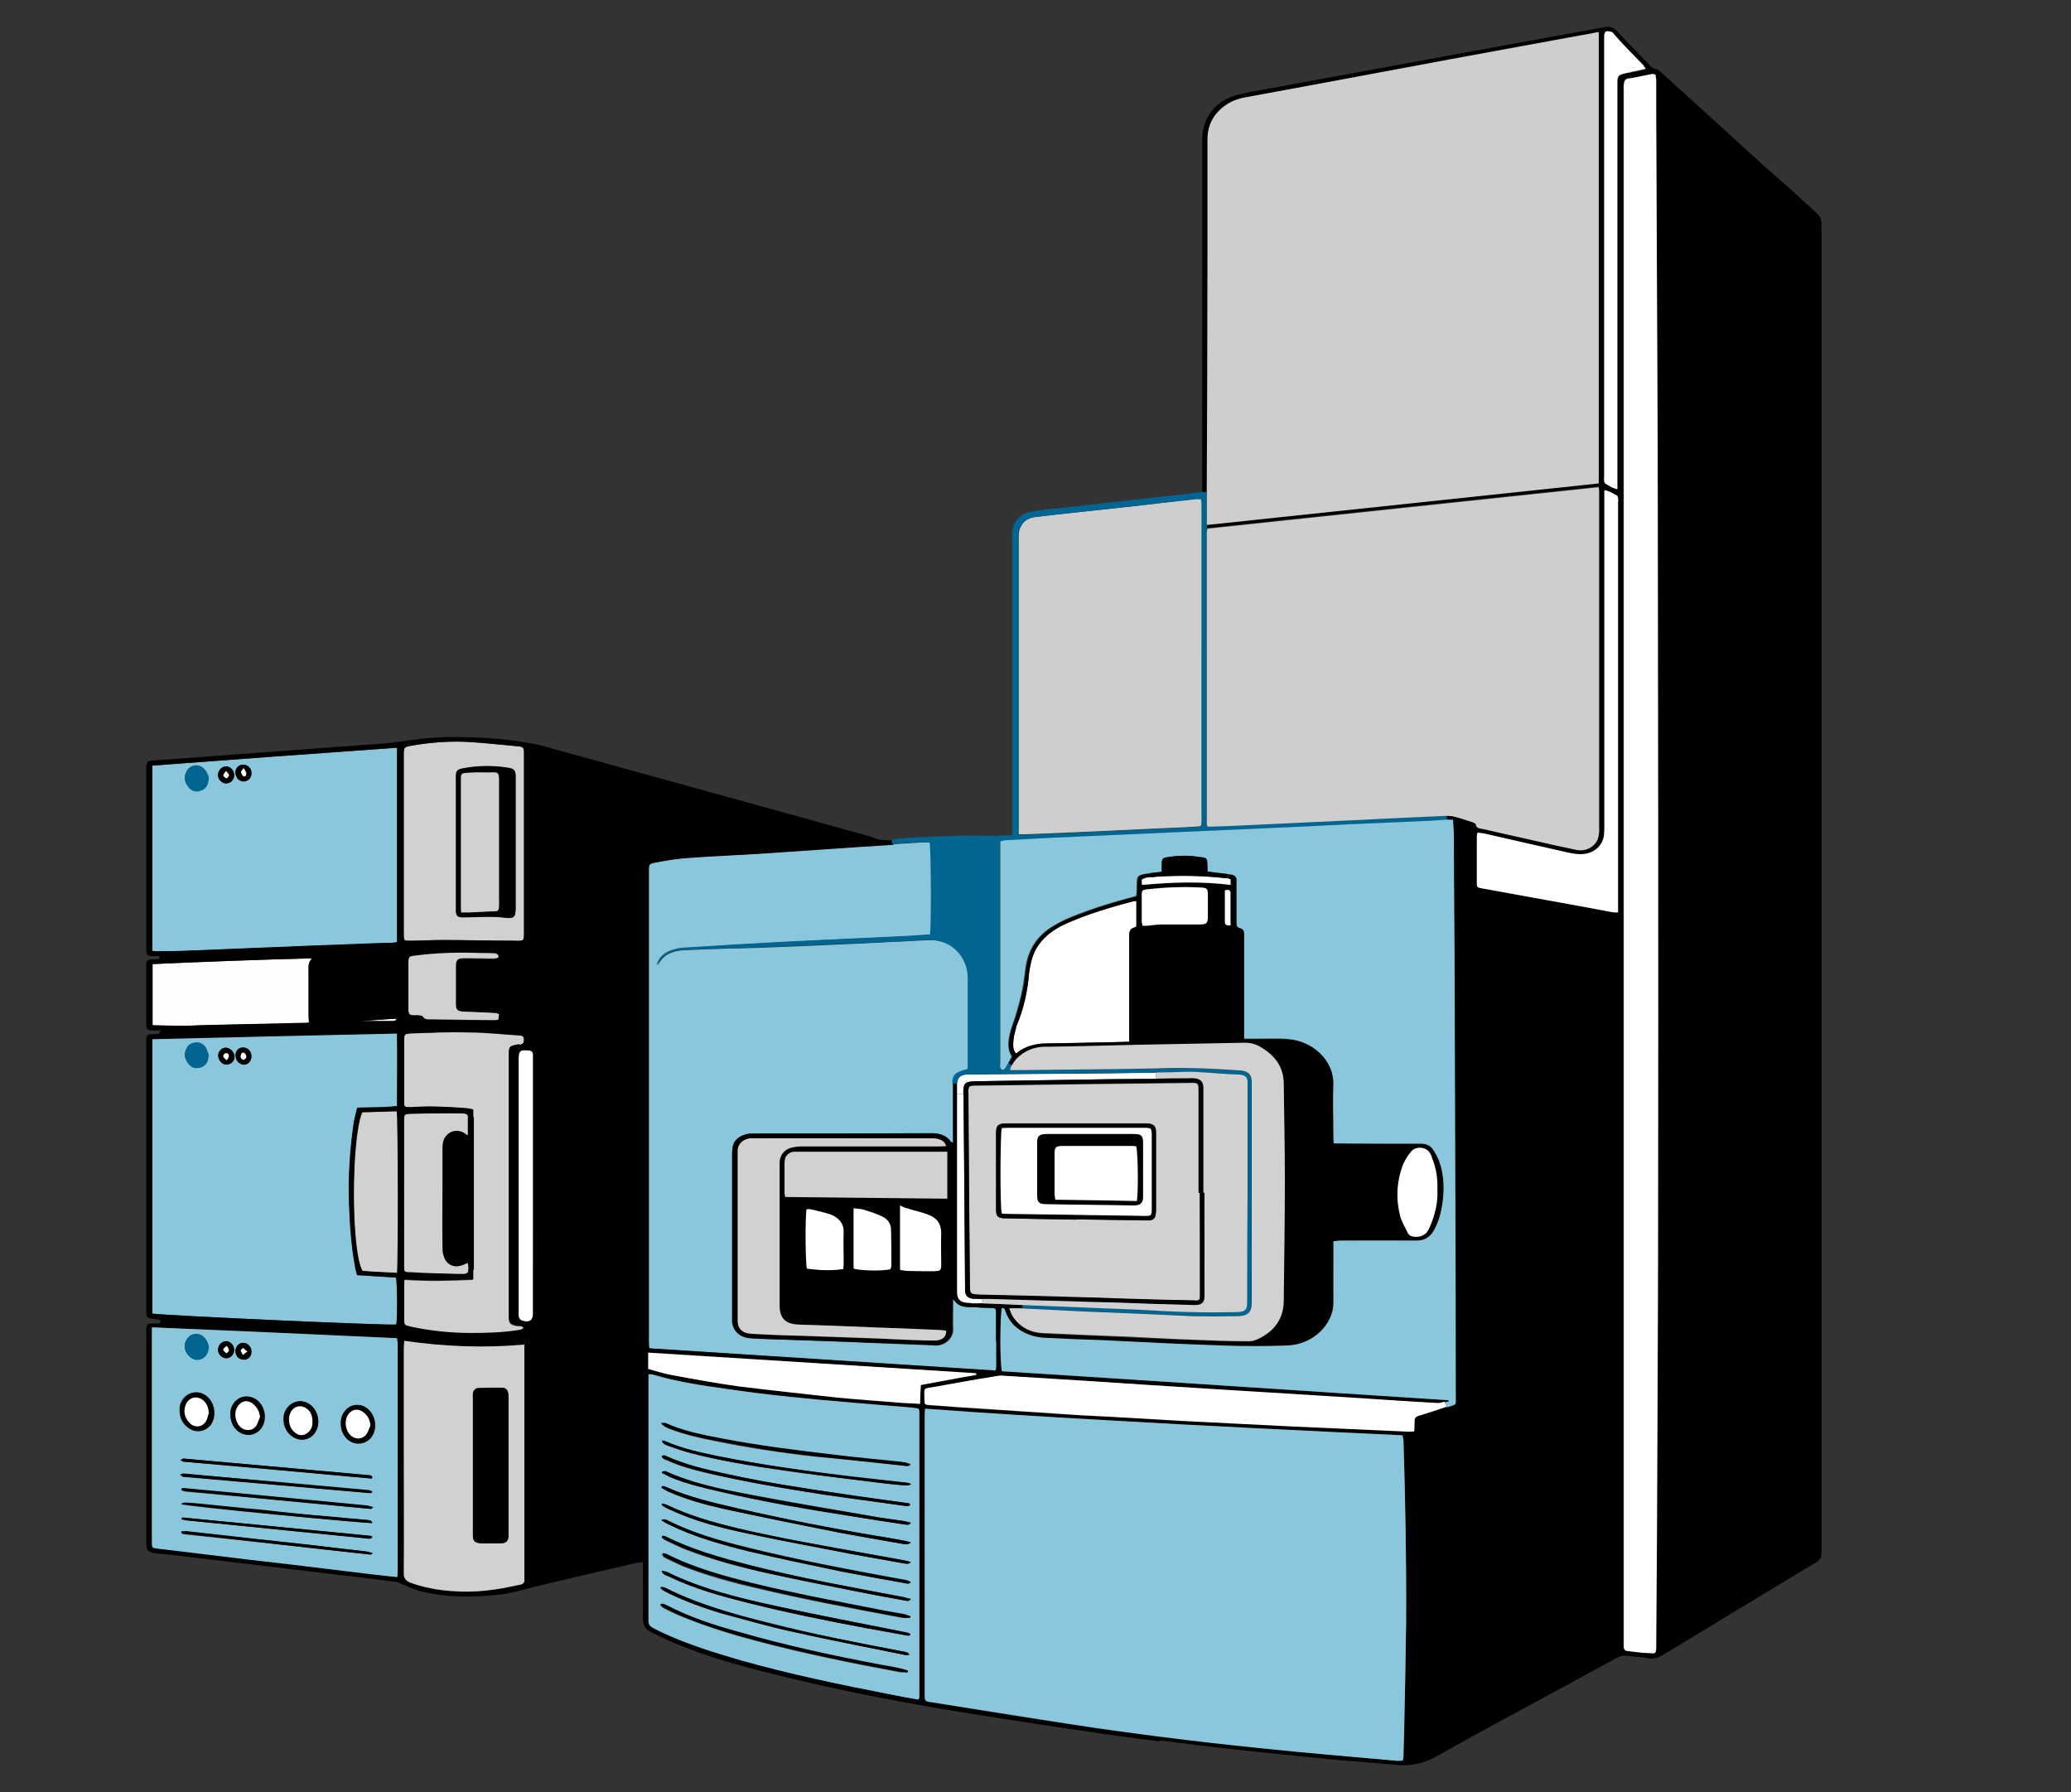 <?xml version="1.0" encoding="UTF-8"?>
<svg xmlns="http://www.w3.org/2000/svg" xmlns:xlink="http://www.w3.org/1999/xlink" width="21979pt" height="19016pt" viewBox="0 0 21979 19016" version="1.1">
<rect x="0" y="0" width="21979" height="19016" fill="#333333" stroke="none"/>
<g id="surface41">
<path style=" stroke:none;fill-rule:evenodd;fill:rgb(54.118%,78.039%,86.667%);fill-opacity:1;" d="M 4217 7935 C 4217 8623 4217 9310 4217 9998 C 4177 10005 4145 10009 4113 10009 C 3857 10020 3596 10027 3336 10037 C 2871 10055 2410 10073 1949 10091 C 1853 10095 1752 10095 1652 10095 C 1644 10095 1632 10095 1616 10091 C 1616 9439 1616 8784 1616 8125 C 2482 8060 3348 7996 4217 7935 Z M 2582 8289 C 2630 8289 2666 8257 2666 8204 C 2666 8153 2626 8114 2578 8114 C 2534 8114 2498 8150 2498 8200 C 2502 8250 2538 8289 2582 8289 Z M 2482 8229 C 2482 8178 2446 8135 2402 8132 C 2358 8132 2318 8168 2314 8218 C 2310 8264 2350 8307 2398 8311 C 2446 8311 2482 8272 2482 8229 Z M 2205 8304 C 2209 8289 2209 8275 2213 8250 C 2205 8229 2197 8193 2173 8168 C 2117 8096 2013 8110 1977 8193 C 1957 8239 1957 8289 1989 8336 C 2017 8379 2065 8401 2113 8390 C 2165 8386 2193 8350 2205 8304 Z M 2205 8304 "/>
<path style=" stroke:none;fill-rule:evenodd;fill:rgb(0%,39.608%,56.863%);fill-opacity:1;" d="M 2217 8250 C 2213 8279 2213 8289 2209 8304 C 2197 8354 2165 8386 2109 8397 C 2064 8408 2016 8383 1988 8336 C 1956 8289 1952 8243 1976 8193 C 2012 8114 2113 8100 2173 8171 C 2201 8196 2209 8228 2217 8250 Z M 2217 8250 "/>
<path style=" stroke:none;fill-rule:evenodd;fill:rgb(0%,0%,0%);fill-opacity:1;" d="M 2402 8132 C 2446 8135 2490 8178 2486 8229 C 2486 8279 2442 8315 2398 8315 C 2350 8311 2310 8268 2314 8218 C 2318 8168 2358 8132 2402 8132 Z M 2406 8261 C 2438 8221 2438 8221 2398 8182 C 2362 8225 2362 8232 2406 8261 Z M 2406 8261 "/>
<path style=" stroke:none;fill-rule:evenodd;fill:rgb(100%,100%,100%);fill-opacity:1;" d="M 2399 8182 C 2439 8225 2439 8225 2407 8261 C 2359 8236 2359 8229 2399 8182 Z M 2399 8182 "/>
<path style=" stroke:none;fill-rule:evenodd;fill:rgb(0%,0%,0%);fill-opacity:1;" d="M 2670 8204 C 2670 8254 2634 8293 2586 8293 C 2534 8293 2502 8250 2498 8200 C 2498 8150 2534 8114 2582 8114 C 2630 8114 2670 8153 2670 8204 Z M 2586 8236 C 2606 8243 2614 8221 2614 8207 C 2610 8193 2602 8178 2586 8150 C 2574 8175 2558 8189 2558 8196 C 2558 8211 2574 8232 2586 8236 Z M 2586 8236 "/>
<path style=" stroke:none;fill-rule:evenodd;fill:rgb(100%,100%,100%);fill-opacity:1;" d="M 2615 8207 C 2615 8221 2607 8246 2587 8239 C 2575 8232 2559 8211 2559 8193 C 2555 8186 2567 8175 2587 8150 C 2603 8178 2611 8193 2615 8207 Z M 2615 8207 "/>
<path style=" stroke:none;fill-rule:evenodd;fill:rgb(81.961%,81.961%,81.961%);fill-opacity:1;" d="M 5564 7974 C 5564 7988 5564 8006 5564 8024 C 5564 8644 5564 9274 5564 9898 C 5564 9987 5564 9987 5464 9983 C 5199 9983 4943 9976 4686 9976 C 4574 9976 4466 9983 4358 9983 C 4290 9983 4282 9983 4282 9919 C 4282 9600 4282 9278 4282 8959 C 4282 8644 4282 8336 4282 8028 C 4282 8013 4282 7996 4282 7981 C 4286 7935 4294 7928 4346 7917 C 4566 7877 4795 7859 5023 7877 C 5179 7888 5344 7906 5500 7920 C 5548 7924 5560 7935 5564 7974 Z M 5472 8339 C 5472 8304 5472 8271 5472 8236 C 5472 8171 5452 8153 5380 8146 C 5219 8125 5059 8125 4903 8157 C 4855 8164 4843 8178 4839 8221 C 4835 8243 4839 8261 4839 8282 C 4839 8504 4839 8730 4839 8948 C 4839 9174 4839 9400 4839 9622 C 4839 9643 4839 9661 4839 9683 C 4847 9722 4859 9733 4903 9736 C 4919 9736 4935 9736 4951 9736 C 5083 9733 5215 9722 5352 9740 C 5456 9751 5472 9733 5472 9636 C 5472 9203 5472 8773 5472 8339 Z M 5472 8339 "/>
<path style=" stroke:none;fill-rule:evenodd;fill:rgb(0%,0%,0%);fill-opacity:1;" d="M 5472 8238 C 5472 8270 5472 8306 5472 8342 C 5472 8772 5472 9201 5472 9635 C 5472 9732 5456 9753 5352 9735 C 5219 9721 5087 9732 4955 9732 C 4939 9732 4923 9735 4903 9732 C 4859 9732 4847 9721 4839 9678 C 4839 9660 4839 9638 4839 9620 C 4839 9395 4839 9169 4839 8947 C 4839 8725 4839 8507 4839 8284 C 4839 8263 4839 8245 4839 8224 C 4843 8181 4855 8166 4903 8155 C 5063 8123 5223 8120 5380 8145 C 5452 8155 5472 8173 5472 8238 Z M 5296 9581 C 5296 9151 5296 8714 5296 8284 C 5296 8270 5296 8252 5296 8234 C 5296 8209 5280 8195 5247 8195 C 5159 8195 5063 8195 4975 8202 C 4895 8206 4895 8213 4895 8277 C 4895 8721 4895 9169 4895 9610 C 4895 9631 4895 9653 4899 9678 C 4935 9678 4963 9678 4987 9678 C 5059 9678 5131 9671 5203 9671 C 5296 9671 5296 9671 5296 9581 Z M 5296 9581 "/>
<path style=" stroke:none;fill-rule:evenodd;fill:rgb(81.961%,81.961%,81.961%);fill-opacity:1;" d="M 5296 8282 C 5296 8719 5296 9153 5296 9586 C 5296 9672 5296 9672 5199 9672 C 5127 9676 5055 9679 4979 9683 C 4955 9683 4927 9683 4895 9683 C 4891 9658 4891 9636 4891 9615 C 4891 9171 4891 8723 4891 8279 C 4891 8211 4891 8204 4967 8200 C 5055 8193 5155 8200 5243 8196 C 5276 8196 5292 8211 5292 8236 C 5296 8250 5296 8268 5296 8282 Z M 5296 8282 "/>
<path style=" stroke:none;fill-rule:evenodd;fill:rgb(100%,100%,100%);fill-opacity:1;" d="M 3420 10156 C 3420 10163 3420 10163 3420 10163 C 3412 10163 3408 10163 3396 10163 C 3400 10163 3412 10163 3420 10156 Z M 3420 10156 "/>
<path style=" stroke:none;fill-rule:evenodd;fill:rgb(99.216%,100%,100%);fill-opacity:1;" d="M 3275 10761 C 3275 10790 3279 10818 3279 10851 C 3267 10854 3251 10854 3239 10858 C 2887 10865 2538 10872 2185 10879 C 2101 10883 2017 10886 1937 10886 C 1829 10886 1728 10886 1616 10883 C 1616 10661 1616 10453 1616 10231 C 2181 10206 2746 10184 3316 10170 C 3267 10209 3275 10256 3275 10302 C 3275 10457 3275 10611 3275 10761 Z M 3275 10761 "/>
<path style=" stroke:none;fill-rule:evenodd;fill:rgb(100%,100%,100%);fill-opacity:1;" d="M 4205 10808 C 4205 10811 4209 10815 4209 10822 C 4197 10829 4185 10836 4173 10836 C 4057 10836 3941 10836 3821 10836 C 3953 10829 4081 10815 4205 10808 Z M 4205 10808 "/>
<path style=" stroke:none;fill-rule:evenodd;fill:rgb(81.961%,81.961%,81.961%);fill-opacity:1;" d="M 5300 10758 C 5296 10780 5292 10801 5292 10819 C 5276 10823 5268 10827 5260 10827 C 5035 10823 4811 10819 4586 10816 C 4546 10816 4510 10823 4486 10787 C 4482 10776 4458 10776 4446 10773 C 4426 10769 4410 10773 4390 10773 C 4346 10769 4338 10762 4334 10723 C 4334 10694 4334 10665 4334 10637 C 4334 10490 4334 10347 4334 10207 C 4334 10146 4342 10139 4406 10132 C 4630 10099 4851 10092 5075 10103 C 5127 10107 5179 10107 5227 10107 C 5243 10107 5264 10107 5276 10114 C 5288 10121 5296 10135 5296 10146 C 5296 10157 5280 10167 5272 10167 C 5255 10171 5239 10171 5223 10171 C 5127 10171 5031 10167 4935 10167 C 4855 10167 4843 10182 4843 10246 C 4843 10379 4843 10511 4843 10647 C 4843 10715 4859 10726 4931 10730 C 5047 10733 5155 10741 5268 10748 C 5276 10751 5284 10758 5300 10758 Z M 5300 10758 "/>
<path style="fill-rule:evenodd;fill:rgb(0%,0%,0%);fill-opacity:1;stroke-width:50;stroke-linecap:butt;stroke-linejoin:miter;stroke:rgb(0%,0%,0%);stroke-opacity:1;stroke-miterlimit:4;" d="M 15011 10564 L 15280 11291 L 14735 11291 Z M 15011 10564 "/>
<path style=" stroke:none;fill-rule:evenodd;fill:rgb(54.118%,78.039%,86.667%);fill-opacity:1;" d="M 4205 13558 C 4221 13612 4225 14003 4209 14056 C 4141 14067 1784 13963 1616 13938 C 1616 12964 1616 11997 1616 11022 C 2482 11001 3348 10983 4217 10962 C 4221 11223 4217 11477 4217 11735 C 4077 11753 3937 11746 3793 11753 C 3781 11810 3764 11864 3756 11918 C 3716 12204 3696 12495 3708 12781 C 3716 13007 3732 13225 3772 13447 C 3777 13476 3785 13501 3793 13530 C 3933 13541 4069 13551 4205 13558 Z M 2666 11202 C 2662 11194 2662 11184 2654 11169 C 2642 11133 2602 11112 2566 11116 C 2530 11119 2502 11148 2498 11187 C 2494 11198 2498 11212 2502 11223 C 2506 11266 2546 11295 2586 11295 C 2630 11291 2666 11255 2666 11202 Z M 2402 11295 C 2446 11295 2486 11255 2482 11209 C 2482 11159 2438 11116 2394 11116 C 2350 11116 2310 11159 2314 11205 C 2318 11252 2358 11295 2402 11295 Z M 2205 11252 C 2209 11237 2209 11223 2213 11194 C 2205 11176 2197 11144 2185 11119 C 2161 11080 2121 11058 2073 11065 C 2021 11069 1993 11098 1977 11137 C 1953 11187 1961 11234 1993 11277 C 2021 11316 2057 11338 2113 11330 C 2161 11323 2189 11295 2205 11252 Z M 2205 11252 "/>
<path style=" stroke:none;fill-rule:evenodd;fill:rgb(0%,39.608%,56.863%);fill-opacity:1;" d="M 2215 11192 C 2211 11221 2211 11235 2207 11249 C 2191 11289 2159 11325 2111 11332 C 2055 11343 2019 11321 1991 11275 C 1959 11232 1951 11181 1975 11135 C 1991 11095 2019 11067 2071 11063 C 2119 11056 2159 11078 2183 11117 C 2199 11142 2207 11174 2215 11192 Z M 2215 11192 "/>
<path style=" stroke:none;fill-rule:evenodd;fill:rgb(0%,0%,0%);fill-opacity:1;" d="M 2490 11209 C 2494 11259 2450 11298 2406 11298 C 2358 11298 2318 11255 2318 11205 C 2318 11159 2354 11119 2398 11119 C 2442 11119 2486 11162 2490 11209 Z M 2406 11248 C 2430 11216 2438 11191 2414 11176 C 2406 11173 2386 11173 2382 11180 C 2362 11198 2370 11219 2406 11248 Z M 2406 11248 "/>
<path style=" stroke:none;fill-rule:evenodd;fill:rgb(100%,100%,100%);fill-opacity:1;" d="M 2416 11179 C 2436 11197 2432 11218 2408 11250 C 2368 11225 2360 11204 2380 11186 C 2384 11175 2408 11175 2416 11179 Z M 2416 11179 "/>
<path style=" stroke:none;fill-rule:evenodd;fill:rgb(0%,0%,0%);fill-opacity:1;" d="M 2662 11170 C 2666 11184 2670 11195 2670 11202 C 2670 11259 2638 11295 2594 11299 C 2554 11299 2514 11266 2506 11223 C 2502 11213 2502 11198 2502 11188 C 2506 11148 2534 11123 2574 11116 C 2610 11112 2646 11134 2662 11170 Z M 2586 11248 C 2618 11227 2618 11209 2606 11188 C 2606 11180 2594 11173 2582 11173 C 2574 11173 2558 11184 2558 11188 C 2554 11209 2554 11231 2586 11248 Z M 2586 11248 "/>
<path style=" stroke:none;fill-rule:evenodd;fill:rgb(100%,100%,100%);fill-opacity:1;" d="M 2604 11187 C 2620 11212 2620 11230 2584 11248 C 2552 11234 2548 11212 2560 11187 C 2560 11180 2572 11169 2580 11169 C 2592 11173 2604 11180 2604 11187 Z M 2604 11187 "/>
<path style=" stroke:none;fill-rule:evenodd;fill:rgb(100%,100%,100%);fill-opacity:1;" d="M 5660 13911 C 5660 13922 5660 13933 5660 13943 C 5660 14019 5620 14040 5536 14011 C 5524 14008 5512 13990 5508 13979 C 5504 13961 5504 13943 5504 13922 C 5504 13030 5504 12134 5504 11235 C 5504 11232 5504 11228 5504 11225 C 5504 11149 5524 11135 5616 11142 C 5648 11146 5664 11160 5664 11189 C 5664 11207 5664 11228 5664 11246 C 5664 11694 5664 12138 5664 12579 C 5660 13026 5660 13471 5660 13911 Z M 5660 13911 "/>
<path style=" stroke:none;fill-rule:evenodd;fill:rgb(81.961%,81.961%,81.961%);fill-opacity:1;" d="M 4219 11793 C 4235 11846 4235 13440 4223 13512 C 4091 13505 3970 13498 3850 13490 C 3726 13286 3726 12086 3846 11803 C 3970 11800 4091 11793 4219 11793 Z M 4219 11793 "/>
<path style=" stroke:none;fill-rule:evenodd;fill:rgb(81.961%,81.961%,81.961%);fill-opacity:1;" d="M 5564 11028 C 5564 11064 5552 11079 5516 11086 C 5516 11086 5512 11086 5508 11086 C 5400 11107 5400 11107 5400 11207 C 5400 12121 5400 13034 5400 13955 C 5400 13966 5400 13976 5400 13987 C 5400 14044 5416 14059 5480 14073 C 5508 14077 5540 14066 5560 14098 C 5540 14123 5516 14123 5488 14127 C 5324 14152 5155 14155 4991 14155 C 4783 14152 4574 14134 4366 14091 C 4358 14091 4354 14087 4350 14087 C 4290 14073 4282 14073 4282 14012 C 4282 13890 4282 13769 4282 13643 C 4282 13625 4286 13607 4290 13582 C 4534 13600 4775 13593 5019 13582 C 5019 13550 5019 13511 5019 13475 C 5019 12934 5019 12400 5019 11867 C 5019 11834 5019 11806 5019 11773 C 4995 11770 4971 11763 4947 11763 C 4750 11748 4554 11734 4362 11752 C 4354 11752 4350 11752 4342 11752 C 4294 11752 4290 11748 4282 11705 C 4282 11702 4282 11695 4282 11691 C 4282 11473 4282 11254 4282 11039 C 4282 10978 4294 10971 4358 10968 C 4562 10960 4767 10950 4971 10957 C 5151 10957 5332 10978 5512 10989 C 5544 10985 5564 11000 5564 11028 Z M 5564 11028 "/>
<path style=" stroke:none;fill-rule:evenodd;fill:rgb(81.961%,81.961%,81.961%);fill-opacity:1;" d="M 4927 11814 C 4959 11814 4971 11832 4971 11857 C 4971 11918 4971 11978 4971 12054 C 4943 12036 4931 12029 4919 12021 C 4859 11989 4791 12000 4746 12050 C 4710 12089 4702 12136 4702 12186 C 4702 12312 4702 12440 4702 12573 C 4702 12791 4702 13010 4702 13225 C 4702 13261 4702 13293 4714 13329 C 4742 13433 4835 13465 4939 13411 C 4947 13408 4955 13408 4963 13400 C 4967 13408 4971 13408 4971 13408 C 4971 13436 4975 13458 4975 13476 C 4975 13526 4951 13529 4855 13526 C 4690 13522 4526 13515 4358 13508 C 4290 13504 4290 13501 4290 13440 C 4290 12928 4290 12408 4290 11892 C 4290 11828 4290 11824 4358 11821 C 4534 11814 4710 11814 4887 11814 C 4895 11806 4911 11814 4927 11814 Z M 4927 11814 "/>
<path style=" stroke:none;fill-rule:evenodd;fill:rgb(0%,0%,0%);fill-opacity:1;" d="M 5029 11861 C 5029 12398 5029 12928 5029 13476 L 4973 13476 C 4973 13458 4973 13433 4965 13408 C 4965 13404 4965 13404 4961 13401 C 4953 13401 4945 13408 4937 13412 C 4832 13465 4736 13429 4708 13326 C 4696 13293 4696 13258 4696 13225 C 4692 13003 4696 12788 4696 12570 C 4696 12441 4696 12312 4696 12183 C 4696 12133 4704 12086 4740 12047 C 4784 11997 4856 11986 4917 12018 C 4929 12025 4941 12036 4965 12050 C 4965 11979 4965 11918 4965 11853 L 5029 11853 Z M 5029 11861 "/>
<path style=" stroke:none;fill-rule:evenodd;fill:rgb(54.118%,78.039%,86.667%);fill-opacity:1;" d="M 10574 13931 C 10574 14035 10574 14135 10574 14235 C 10574 14325 10574 14418 10574 14508 C 10574 14515 10570 14526 10570 14543 C 9340 14465 8113 14386 6887 14307 C 6887 14278 6883 14257 6883 14235 C 6883 12570 6883 10901 6883 9239 C 6883 9167 6883 9160 6963 9146 C 7075 9128 7187 9106 7304 9099 C 7544 9081 7785 9074 8029 9060 C 8298 9042 8562 9020 8831 9002 C 9027 8992 9224 8977 9420 8963 C 9440 8963 9460 8963 9480 8959 C 9592 8952 9700 8945 9809 8938 C 9833 8938 9857 8938 9881 8938 C 9897 8992 9897 9855 9881 9919 C 9809 9923 9737 9930 9664 9934 C 9212 9955 8763 9973 8314 9998 C 7969 10016 7624 10037 7280 10059 C 7240 10059 7203 10063 7163 10077 C 7067 10102 6999 10156 6979 10245 C 6983 10238 6987 10234 6991 10227 C 7043 10131 7135 10091 7252 10084 C 7340 10080 7424 10077 7512 10073 C 7684 10066 7861 10063 8033 10059 C 8342 10048 8654 10034 8967 10020 C 9139 10012 9316 10005 9492 9994 C 9616 9991 9737 9980 9861 9977 C 10013 9973 10133 10030 10214 10148 C 10262 10224 10282 10302 10282 10385 C 10282 10696 10286 11005 10286 11313 C 10286 11323 10282 11338 10278 11348 C 10153 11384 10125 11402 10121 11499 C 10121 11510 10121 11524 10121 11538 C 10117 11714 10121 11882 10121 12058 C 10121 12079 10121 12101 10121 12126 C 10105 12122 10101 12122 10093 12115 C 10049 12050 9981 12029 9893 12029 C 9260 12029 8634 12029 8005 12029 C 7973 12029 7941 12029 7913 12040 C 7833 12065 7785 12118 7777 12194 C 7777 12215 7777 12237 7777 12258 C 7777 12831 7777 13401 7777 13970 C 7777 13988 7777 14006 7777 14024 C 7785 14128 7853 14196 7973 14203 C 8033 14207 8093 14210 8153 14210 C 8530 14225 8907 14235 9288 14253 C 9476 14260 9664 14268 9853 14275 C 9873 14275 9897 14275 9917 14278 C 10013 14289 10121 14214 10117 14103 C 10113 14020 10117 13935 10117 13852 C 10117 13831 10117 13813 10117 13788 C 10129 13795 10133 13798 10137 13802 C 10169 13852 10218 13870 10278 13870 C 10322 13870 10362 13874 10406 13877 C 10446 13877 10486 13881 10530 13881 C 10570 13881 10574 13888 10574 13931 Z M 10574 13931 "/>
<path style=" stroke:none;fill-rule:evenodd;fill:rgb(100%,100%,100%);fill-opacity:1;" d="M 12059 9561 C 12059 9651 12059 9740 12059 9833 C 12055 9837 12051 9840 12043 9844 C 11991 9855 11983 9887 11983 9930 C 11983 10277 11983 10628 11983 10976 C 11983 11001 11983 11022 11983 11055 C 11935 11055 11899 11058 11863 11058 C 11606 11062 11350 11069 11097 11073 C 10989 11076 10889 11101 10805 11162 C 10797 11169 10793 11173 10781 11180 C 10748 11141 10748 11094 10752 11055 C 10756 11012 10768 10965 10776 10926 C 10781 10915 10785 10901 10785 10890 C 10861 10704 10905 10510 10921 10317 C 10925 10281 10933 10249 10941 10213 C 10981 10027 11113 9898 11298 9808 C 11526 9704 11775 9629 12023 9565 C 12035 9561 12043 9561 12059 9561 Z M 12059 9561 "/>
<path style="fill:none;stroke-width:50;stroke-linecap:butt;stroke-linejoin:miter;stroke:rgb(0%,0%,0%);stroke-opacity:1;stroke-miterlimit:4;" d="M 15007 11305 L 15007 11288 "/>
<path style=" stroke:none;fill-rule:evenodd;fill:rgb(0%,0%,0%);fill-opacity:1;" d="M 10398 13831 L 10398 13874 C 10354 13870 10314 13870 10274 13870 C 10210 13866 10161 13852 10129 13802 C 10125 13795 10121 13795 10109 13784 C 10109 13813 10109 13831 10109 13849 C 10109 13931 10105 14017 10109 14103 C 10113 14210 10005 14286 9909 14275 C 9889 14271 9865 14275 9849 14271 C 9656 14264 9472 14257 9284 14250 C 8903 14235 8526 14221 8145 14210 C 8085 14207 8025 14203 7965 14200 C 7849 14192 7777 14124 7769 14024 C 7769 14006 7769 13988 7769 13967 C 7769 13394 7769 12824 7769 12255 C 7769 12233 7769 12212 7773 12190 C 7777 12115 7825 12065 7905 12040 C 7933 12029 7965 12029 7997 12029 C 8626 12029 9260 12029 9885 12025 C 9973 12025 10041 12047 10089 12115 C 10089 12118 10097 12118 10113 12126 C 10113 12097 10113 12076 10113 12054 C 10113 11882 10113 11710 10113 11538 C 10113 11520 10113 11510 10113 11495 L 10161 11499 C 10161 11510 10161 11520 10161 11531 C 10161 11556 10161 11578 10161 11603 C 10161 12294 10161 12989 10161 13684 C 10161 13702 10161 13727 10165 13745 C 10177 13791 10198 13809 10246 13816 C 10278 13820 10306 13823 10334 13823 C 10358 13827 10378 13827 10398 13831 Z M 10053 12717 C 10053 12548 10053 12391 10053 12222 C 10017 12222 9993 12222 9965 12222 C 9476 12222 8991 12222 8498 12222 C 8474 12222 8450 12222 8426 12222 C 8382 12226 8350 12251 8334 12287 C 8330 12308 8326 12326 8326 12348 C 8326 12448 8326 12548 8326 12652 C 8326 12667 8330 12681 8334 12699 C 8911 12706 9480 12710 10053 12717 Z M 9933 14225 C 10005 14221 10045 14182 10041 14121 C 10025 14117 10005 14117 9989 14117 C 9745 14106 9496 14096 9252 14085 C 8991 14074 8731 14067 8474 14056 C 8454 14056 8434 14053 8414 14049 C 8342 14035 8298 13995 8282 13931 C 8274 13902 8274 13877 8274 13852 C 8274 13361 8274 12871 8274 12380 C 8274 12362 8274 12341 8274 12323 C 8286 12240 8342 12187 8430 12172 C 8466 12169 8498 12169 8530 12169 C 9007 12169 9480 12169 9949 12169 C 9977 12169 10005 12165 10041 12165 C 10025 12108 9985 12093 9941 12086 C 9921 12079 9897 12083 9877 12083 C 9260 12083 8638 12083 8017 12083 C 8001 12083 7981 12083 7965 12083 C 7893 12086 7841 12133 7829 12197 C 7829 12222 7829 12251 7829 12276 C 7829 12838 7829 13397 7829 13963 C 7829 13981 7829 13999 7829 14017 C 7833 14103 7881 14153 7977 14157 C 8149 14164 8322 14171 8494 14178 C 8767 14189 9043 14196 9316 14207 C 9456 14210 9592 14221 9733 14225 C 9797 14225 9865 14225 9933 14225 Z M 9985 13086 C 9989 12989 9941 12921 9845 12889 C 9773 12860 9696 12846 9620 12824 C 9600 12817 9576 12803 9556 12795 C 9556 13018 9556 13243 9556 13476 C 9588 13480 9612 13487 9636 13487 C 9729 13487 9817 13487 9909 13487 C 9981 13487 9985 13483 9985 13419 C 9985 13308 9985 13197 9985 13086 Z M 9460 13429 C 9460 13304 9460 13175 9456 13046 C 9456 12989 9424 12939 9360 12910 C 9304 12885 9240 12864 9175 12842 C 9139 12831 9099 12831 9059 12828 C 9059 13043 9059 13250 9059 13462 C 9131 13487 9348 13490 9444 13472 C 9452 13458 9460 13444 9460 13429 Z M 8955 13078 C 8955 12989 8911 12924 8823 12892 C 8751 12864 8674 12849 8602 12831 C 8590 12828 8574 12831 8562 12831 C 8546 12899 8546 13412 8562 13458 C 8686 13472 8815 13483 8947 13462 C 8951 13433 8955 13412 8955 13390 C 8955 13286 8951 13182 8955 13078 Z M 8955 13078 "/>
<path style=" stroke:none;fill-rule:evenodd;fill:rgb(100%,100%,100%);fill-opacity:1;" d="M 12266 11384 L 12266 11449 C 12101 11449 11945 11452 11785 11452 C 11312 11459 10839 11467 10362 11474 C 10238 11477 10222 11488 10222 11610 L 10157 11610 C 10157 11585 10157 11556 10157 11531 C 10157 11520 10157 11510 10157 11499 C 10157 11495 10157 11492 10161 11485 C 10165 11431 10198 11409 10258 11402 C 10270 11402 10274 11402 10286 11402 C 10771 11399 11260 11395 11745 11391 C 11921 11388 12089 11384 12266 11384 Z M 12266 11384 "/>
<path style=" stroke:none;fill-rule:evenodd;fill:rgb(100%,100%,100%);fill-opacity:1;" d="M 10422 13784 L 10418 13831 C 10410 13831 10406 13831 10398 13831 C 10378 13831 10358 13831 10334 13831 C 10306 13827 10278 13827 10246 13823 C 10198 13816 10173 13795 10161 13752 C 10157 13734 10157 13712 10157 13695 C 10157 13000 10157 12305 10157 11610 L 10226 11610 C 10234 12298 10238 12982 10242 13666 C 10242 13677 10242 13687 10242 13702 C 10246 13755 10278 13780 10334 13784 C 10366 13780 10394 13784 10422 13784 Z M 10422 13784 "/>
<path style=" stroke:none;fill-rule:evenodd;fill:rgb(81.961%,81.961%,81.961%);fill-opacity:1;" d="M 10041 14121 C 10045 14182 10005 14221 9933 14225 C 9865 14225 9797 14225 9733 14221 C 9592 14217 9456 14210 9316 14203 C 9043 14192 8771 14185 8494 14174 C 8322 14171 8149 14164 7977 14153 C 7881 14149 7829 14103 7829 14017 C 7829 13999 7829 13977 7829 13960 C 7829 13401 7829 12835 7829 12273 C 7829 12247 7829 12222 7829 12194 C 7841 12129 7893 12086 7965 12079 C 7981 12079 8001 12079 8017 12079 C 8638 12079 9260 12079 9877 12079 C 9897 12079 9921 12079 9941 12083 C 9985 12093 10025 12108 10041 12161 C 10005 12165 9981 12165 9949 12165 C 9480 12165 9007 12165 8530 12165 C 8498 12165 8462 12165 8430 12172 C 8342 12183 8286 12237 8274 12319 C 8274 12341 8274 12358 8274 12380 C 8274 12867 8274 13361 8274 13852 C 8274 13877 8274 13902 8282 13927 C 8298 13995 8342 14035 8414 14049 C 8434 14053 8454 14056 8474 14056 C 8735 14063 8991 14074 9252 14085 C 9496 14092 9745 14103 9989 14114 C 10005 14117 10025 14117 10041 14121 Z M 10041 14121 "/>
<path style=" stroke:none;fill-rule:evenodd;fill:rgb(81.961%,81.961%,81.961%);fill-opacity:1;" d="M 10053 12222 C 10053 12391 10053 12552 10053 12720 C 9476 12713 8907 12710 8334 12702 C 8330 12684 8326 12670 8326 12656 C 8326 12552 8326 12452 8326 12348 C 8326 12326 8330 12308 8334 12287 C 8350 12251 8382 12226 8426 12222 C 8450 12222 8474 12222 8498 12222 C 8983 12222 9472 12222 9961 12222 C 9993 12222 10017 12222 10053 12222 Z M 10053 12222 "/>
<path style=" stroke:none;fill-rule:evenodd;fill:rgb(100%,100%,100%);fill-opacity:1;" d="M 8821 12890 C 8905 12926 8957 12987 8953 13076 C 8949 13187 8953 13288 8953 13395 C 8953 13417 8953 13438 8949 13467 C 8813 13488 8689 13478 8564 13463 C 8548 13417 8544 12901 8560 12833 C 8576 12833 8592 12829 8604 12833 C 8677 12851 8749 12865 8821 12890 Z M 8821 12890 "/>
<path style=" stroke:none;fill-rule:evenodd;fill:rgb(100%,100%,100%);fill-opacity:1;" d="M 9456 13050 C 9460 13175 9460 13304 9460 13433 C 9460 13447 9452 13458 9448 13469 C 9352 13490 9127 13483 9059 13462 C 9059 13250 9059 13043 9059 12821 C 9099 12828 9139 12828 9171 12838 C 9236 12860 9300 12878 9364 12910 C 9424 12939 9456 12989 9456 13050 Z M 9456 13050 "/>
<path style=" stroke:none;fill-rule:evenodd;fill:rgb(100%,100%,100%);fill-opacity:1;" d="M 9849 12889 C 9945 12924 9989 12989 9989 13086 C 9985 13193 9989 13308 9989 13419 C 9989 13483 9981 13487 9909 13490 C 9821 13490 9733 13490 9640 13487 C 9608 13487 9584 13480 9552 13476 C 9552 13243 9552 13014 9552 12792 C 9576 12803 9596 12817 9624 12821 C 9696 12846 9773 12860 9849 12889 Z M 9849 12889 "/>
<path style=" stroke:none;fill-rule:evenodd;fill:rgb(81.961%,81.961%,81.961%);fill-opacity:1;" d="M 12735 13721 C 12735 13728 12735 13731 12735 13739 C 12735 13803 12731 13807 12654 13803 C 12458 13799 12262 13792 12065 13789 C 11877 13782 11689 13774 11500 13771 C 11135 13760 10775 13753 10410 13742 C 10290 13739 10290 13739 10290 13635 C 10286 12965 10282 12288 10274 11618 C 10274 11521 10274 11521 10382 11521 C 11123 11511 11865 11500 12606 11493 C 12719 11489 12719 11489 12719 11589 C 12719 11948 12719 12302 12719 12660 C 12723 12660 12731 12660 12731 12660 C 12735 13011 12735 13366 12735 13721 Z M 12266 12847 C 12266 12574 12266 12295 12266 12019 C 12266 11948 12242 11923 12157 11923 C 11668 11923 11175 11923 10682 11923 C 10598 11923 10574 11944 10574 12019 C 10574 12291 10574 12567 10574 12836 C 10574 12911 10590 12929 10678 12929 C 10927 12933 11171 12940 11420 12943 L 11420 12940 C 11656 12943 11897 12947 12133 12951 C 12157 12951 12178 12951 12202 12951 C 12234 12947 12254 12929 12262 12904 C 12262 12882 12266 12865 12266 12847 Z M 12266 12847 "/>
<path style=" stroke:none;fill-rule:evenodd;fill:rgb(0%,0%,0%);fill-opacity:1;" d="M 12270 12018 C 12270 12294 12270 12570 12270 12846 C 12270 12864 12266 12885 12262 12903 C 12254 12932 12234 12946 12202 12949 C 12178 12949 12157 12949 12133 12949 C 11897 12946 11660 12942 11420 12939 L 11420 12942 C 11171 12939 10927 12932 10674 12928 C 10590 12928 10570 12910 10570 12835 C 10570 12559 10570 12290 10570 12018 C 10570 11943 10594 11921 10678 11921 C 11175 11921 11668 11921 12161 11921 C 12242 11921 12270 11947 12270 12018 Z M 12222 12824 C 12222 12566 12222 12308 12222 12054 C 12222 12040 12222 12033 12222 12022 C 12218 11975 12214 11972 12161 11968 C 12153 11968 12145 11968 12133 11968 C 11660 11968 11184 11968 10703 11968 C 10678 11968 10654 11968 10630 11968 C 10614 12018 10610 12810 10630 12874 C 10646 12878 10662 12881 10678 12881 C 11171 12885 11664 12892 12157 12899 C 12214 12899 12218 12896 12222 12846 C 12222 12842 12222 12831 12222 12824 Z M 12222 12824 "/>
<path style=" stroke:none;fill-rule:evenodd;fill:rgb(100%,100%,100%);fill-opacity:1;" d="M 12223 12050 C 12223 12308 12223 12563 12223 12821 C 12223 12828 12223 12835 12223 12846 C 12219 12899 12215 12903 12159 12903 C 11666 12896 11173 12889 10680 12881 C 10664 12881 10648 12881 10632 12878 C 10612 12806 10616 12022 10632 11972 C 10656 11972 10680 11968 10704 11968 C 11185 11968 11662 11968 12135 11968 C 12147 11968 12155 11968 12163 11968 C 12215 11972 12219 11975 12223 12025 C 12223 12029 12223 12040 12223 12050 Z M 12131 12695 C 12131 12505 12131 12316 12131 12126 C 12131 12050 12111 12033 12027 12033 C 11874 12033 11722 12033 11574 12033 C 11422 12033 11269 12033 11117 12033 C 11033 12033 11013 12050 11013 12126 C 11013 12312 11013 12498 11013 12684 C 11013 12752 11033 12770 11105 12770 C 11414 12774 11718 12781 12027 12785 C 12107 12788 12131 12763 12131 12695 Z M 12131 12695 "/>
<path style=" stroke:none;fill-rule:evenodd;fill:rgb(0%,0%,0%);fill-opacity:1;" d="M 12129 12126 C 12129 12316 12129 12506 12129 12696 C 12129 12771 12105 12792 12025 12792 C 11717 12785 11408 12785 11099 12778 C 11027 12778 11007 12757 11007 12685 C 11007 12499 11007 12312 11007 12126 C 11007 12054 11027 12037 11111 12037 C 11264 12037 11416 12037 11568 12037 C 11717 12037 11869 12037 12025 12037 C 12109 12033 12129 12051 12129 12126 Z M 12065 12742 C 12085 12653 12077 12208 12061 12162 C 12045 12162 12025 12158 12001 12158 C 11761 12158 11520 12158 11288 12158 C 11204 12158 11192 12169 11192 12244 C 11192 12380 11192 12520 11192 12656 C 11192 12681 11200 12699 11200 12724 C 11492 12735 11777 12739 12065 12742 Z M 12065 12742 "/>
<path style=" stroke:none;fill-rule:evenodd;fill:rgb(100%,100%,100%);fill-opacity:1;" d="M 12057 12165 C 12077 12215 12081 12656 12065 12745 C 11777 12738 11492 12735 11200 12731 C 11196 12706 11192 12684 11192 12667 C 11192 12527 11192 12391 11192 12251 C 11192 12172 11204 12161 11284 12161 C 11520 12161 11765 12161 12001 12161 C 12021 12161 12041 12161 12057 12165 Z M 12057 12165 "/>
<path style=" stroke:none;fill-rule:evenodd;fill:rgb(80.784%,80.784%,80.784%);fill-opacity:1;" d="M 12755 8606 C 12755 8646 12755 8685 12755 8721 C 12755 8764 12751 8771 12703 8771 C 12550 8782 12398 8785 12246 8793 C 11913 8810 11572 8825 11240 8839 C 11123 8843 11007 8850 10887 8853 C 10867 8853 10843 8853 10811 8853 C 10811 8821 10811 8800 10811 8778 C 10811 7757 10811 6737 10811 5716 C 10811 5683 10811 5655 10819 5626 C 10843 5547 10895 5497 10987 5486 C 11123 5469 11260 5454 11396 5440 C 11596 5418 11805 5397 12009 5375 C 12234 5350 12462 5318 12691 5293 C 12711 5289 12731 5293 12755 5293 C 12759 5325 12763 5358 12763 5386 C 12755 6461 12755 7535 12755 8606 Z M 12755 8606 "/>
<path style=" stroke:none;fill-rule:evenodd;fill:rgb(0%,0%,0%);fill-opacity:1;" d="M 17436 17538 L 17432 17588 C 17372 17581 17308 17577 17248 17570 C 17212 17567 17184 17577 17160 17592 C 16923 17721 16687 17849 16450 17978 C 16045 18197 15641 18415 15240 18641 C 15103 18716 14963 18745 14807 18727 C 14578 18706 14354 18691 14129 18670 C 13825 18641 13528 18609 13224 18577 C 13007 18555 12787 18530 12570 18501 C 12482 18491 12394 18480 12306 18469 L 12314 18423 C 12667 18469 13023 18509 13380 18548 C 13853 18598 14330 18638 14807 18680 C 14831 18684 14859 18680 14887 18680 C 14891 18663 14895 18648 14895 18634 C 14899 18530 14903 18426 14903 18322 C 14911 17953 14915 17581 14923 17216 C 14927 16571 14915 15933 14895 15288 C 14895 15271 14891 15253 14887 15231 C 13837 15185 12787 15134 11733 15074 L 11733 15027 C 12005 15045 12278 15059 12550 15074 C 12947 15095 13344 15113 13741 15131 C 14145 15152 14554 15170 14959 15185 C 14971 15185 14987 15185 15011 15181 C 15011 15145 15015 15117 15011 15084 C 15011 15048 15027 15027 15063 15016 C 15164 14988 15256 14955 15352 14927 C 15460 14891 15448 14909 15448 14801 C 15440 13376 15440 11947 15436 10521 C 15432 9966 15428 9418 15428 8863 C 15428 8809 15420 8752 15420 8694 C 15392 8694 15372 8691 15352 8691 L 15352 8648 C 15380 8648 15408 8648 15436 8655 C 15504 8673 15568 8694 15633 8716 C 15645 8723 15665 8730 15665 8737 C 15669 8784 15709 8780 15745 8791 C 15917 8830 16093 8870 16266 8909 C 16422 8941 16578 8981 16739 9009 C 16851 9035 16959 8956 16967 8852 C 16971 8834 16971 8820 16971 8802 C 16971 7613 16971 6420 16971 5231 C 16971 5209 16967 5191 16967 5163 C 15580 5309 14198 5456 12815 5603 L 12811 5564 C 14202 5417 15580 5270 16967 5123 C 16967 3540 16967 1967 16967 391 L 17023 391 C 17023 402 17023 409 17023 420 C 17023 1960 17023 3504 17023 5044 C 17023 5062 17019 5080 17023 5102 C 17023 5112 17031 5127 17035 5130 C 17075 5152 17112 5180 17164 5191 C 17164 5159 17164 5134 17164 5109 C 17164 3712 17164 2315 17164 918 C 17164 896 17164 875 17164 854 C 17168 807 17180 793 17228 782 C 17248 775 17272 771 17292 764 L 17304 821 C 17292 821 17280 825 17264 828 C 17248 832 17232 854 17232 868 C 17228 896 17228 925 17228 950 C 17228 3977 17228 6996 17228 10016 C 17228 12480 17228 14941 17228 17402 C 17228 17423 17228 17445 17228 17470 C 17228 17495 17244 17509 17272 17513 C 17332 17527 17384 17531 17436 17538 Z M 17172 9683 C 17172 9651 17172 9626 17172 9597 C 17172 8182 17172 6764 17172 5349 C 17172 5331 17172 5309 17172 5291 C 17168 5281 17164 5266 17156 5263 C 17116 5241 17083 5213 17023 5205 C 17023 5238 17023 5259 17023 5288 C 17023 6448 17023 7609 17023 8769 C 17023 8802 17023 8830 17023 8859 C 17011 8988 16887 9077 16743 9063 C 16707 9060 16671 9049 16631 9045 C 16342 8977 16057 8913 15769 8848 C 15741 8841 15713 8838 15681 8834 C 15681 8852 15677 8863 15677 8870 C 15677 9038 15677 9203 15677 9371 C 15677 9418 15681 9418 15737 9429 C 16194 9514 16651 9597 17107 9679 C 17128 9683 17144 9683 17172 9683 Z M 17172 9683 "/>
<path style=" stroke:none;fill-rule:evenodd;fill:rgb(0%,0%,0%);fill-opacity:1;" d="M 19272 2254 C 19312 2289 19332 2329 19332 2382 C 19328 2400 19332 2422 19332 2440 C 19332 7096 19332 11746 19332 16402 C 19332 16563 19336 16542 19192 16628 C 18679 16939 18166 17247 17653 17559 C 17600 17591 17552 17605 17492 17598 C 17472 17591 17448 17591 17428 17588 L 17436 17537 C 17464 17541 17492 17541 17520 17545 C 17564 17548 17568 17537 17576 17502 C 17576 17491 17576 17480 17576 17469 C 17576 17082 17580 16699 17584 16316 C 17588 15155 17596 13995 17596 12838 C 17596 10166 17596 7497 17592 4825 C 17588 3615 17580 2411 17576 1197 C 17576 1086 17576 971 17576 857 C 17576 835 17572 814 17568 792 C 17552 789 17536 785 17524 785 C 17456 799 17384 814 17312 832 L 17296 774 C 17320 771 17340 767 17360 763 C 17392 756 17428 746 17468 738 C 17456 724 17452 713 17444 703 C 17336 592 17228 481 17124 369 C 17120 362 17112 355 17103 352 C 17087 348 17063 341 17047 344 C 17035 344 17027 369 17023 380 C 17023 387 17023 395 17023 405 L 16967 405 C 16967 384 16967 369 16967 348 C 16943 352 16923 355 16903 355 C 16639 409 16370 455 16101 506 C 15140 685 14178 860 13216 1036 C 13143 1050 13079 1072 13019 1111 C 12879 1204 12815 1329 12815 1483 C 12815 1895 12815 2300 12815 2708 C 12811 3550 12811 4396 12807 5237 L 12759 5237 C 12759 5209 12759 5184 12759 5158 C 12759 3944 12759 2726 12759 1509 C 12759 1462 12759 1412 12771 1369 C 12815 1183 12939 1054 13147 1003 C 13312 964 13480 939 13648 907 C 14382 771 15119 638 15853 502 C 16246 430 16639 359 17035 287 C 17087 276 17128 294 17160 330 C 17272 448 17388 570 17504 688 C 17524 710 17540 728 17572 731 C 17596 735 17621 760 17641 778 C 18009 1111 18374 1444 18743 1781 C 18919 1931 19096 2092 19272 2254 Z M 19272 2254 "/>
<path style=" stroke:none;fill-rule:evenodd;fill:rgb(80.784%,80.784%,80.784%);fill-opacity:1;" d="M 16967 399 C 16967 1978 16967 3547 16967 5130 C 15580 5277 14202 5424 12807 5571 C 12807 5539 12807 5514 12807 5488 C 12807 5402 12807 5317 12807 5231 C 12811 4389 12815 3547 12815 2702 C 12815 2293 12815 1889 12815 1480 C 12815 1326 12879 1201 13019 1108 C 13079 1068 13143 1047 13216 1033 C 14178 857 15136 674 16097 499 C 16362 449 16631 402 16903 352 C 16923 345 16943 345 16967 341 C 16967 363 16967 381 16967 399 Z M 16967 399 "/>
<path style=" stroke:none;fill-rule:evenodd;fill:rgb(100%,100%,100%);fill-opacity:1;" d="M 17442 693 C 17446 704 17454 715 17466 729 C 17426 740 17390 747 17358 754 C 17334 758 17314 761 17294 769 C 17278 772 17254 776 17230 783 C 17181 794 17169 812 17165 854 C 17165 876 17165 897 17165 919 C 17165 2316 17165 3713 17165 5110 C 17165 5138 17165 5163 17165 5192 C 17113 5181 17077 5156 17037 5131 C 17029 5128 17025 5113 17025 5103 C 17021 5085 17025 5067 17025 5049 C 17025 3501 17025 1965 17025 421 C 17025 410 17025 403 17025 392 C 17025 382 17025 378 17025 367 C 17029 353 17037 332 17049 332 C 17065 328 17085 335 17105 339 C 17113 342 17117 349 17125 357 C 17222 471 17334 582 17442 693 Z M 17442 693 "/>
<path style=" stroke:none;fill-rule:evenodd;fill:rgb(100%,100%,100%);fill-opacity:1;" d="M 17593 4824 C 17597 7496 17601 10164 17597 12836 C 17597 13997 17589 15157 17585 16314 C 17581 16701 17581 17084 17577 17471 C 17577 17482 17577 17489 17577 17500 C 17573 17539 17565 17550 17521 17543 C 17493 17543 17461 17539 17433 17539 C 17381 17532 17329 17529 17277 17521 C 17249 17521 17233 17504 17233 17478 C 17233 17457 17233 17435 17233 17414 C 17233 14950 17233 12485 17233 10025 C 17233 7005 17233 3986 17233 962 C 17233 934 17229 905 17237 880 C 17237 862 17253 841 17269 837 C 17281 834 17293 834 17309 830 C 17381 816 17453 801 17525 787 C 17537 783 17553 787 17569 791 C 17573 816 17577 834 17577 855 C 17577 970 17577 1084 17577 1199 C 17581 2410 17589 3617 17593 4824 Z M 17593 4824 "/>
<path style=" stroke:none;fill-rule:evenodd;fill:rgb(0%,0%,0%);fill-opacity:1;" d="M 15372 14858 C 15372 14861 15372 14868 15372 14872 C 15360 14875 15348 14879 15332 14879 C 15308 14886 15288 14890 15264 14890 C 15015 14879 14767 14861 14514 14847 C 14226 14829 13941 14807 13657 14789 C 13440 14779 13232 14764 13015 14750 C 12731 14732 12446 14714 12157 14696 C 11941 14682 11725 14668 11508 14653 C 11224 14635 10939 14618 10654 14600 C 10622 14596 10586 14603 10554 14607 C 10350 14643 10141 14678 9937 14718 C 9785 14743 9813 14718 9809 14858 C 9809 14908 9813 14908 9865 14915 C 9965 14918 10065 14929 10165 14936 C 10598 14965 11031 14994 11464 15019 C 11552 15026 11644 15029 11733 15033 L 11733 15076 C 11095 15040 10458 15001 9821 14954 C 9817 14994 9817 15022 9817 15051 C 9817 15538 9817 16029 9817 16519 C 9817 17007 9817 17497 9817 17988 C 9817 18056 9817 18056 9893 18067 C 10398 18149 10903 18232 11412 18307 C 11713 18353 12013 18393 12314 18432 L 12306 18479 C 12045 18447 11785 18411 11524 18371 C 11163 18321 10803 18264 10442 18207 C 9684 18088 8935 17949 8197 17762 C 7849 17676 7504 17580 7179 17444 C 7091 17411 7007 17365 6923 17325 C 6851 17297 6823 17243 6823 17175 C 6827 16999 6823 16824 6823 16645 C 6823 16623 6823 16602 6823 16577 C 6795 16580 6779 16580 6759 16584 C 6390 16670 6025 16752 5660 16842 C 5532 16874 5408 16914 5276 16924 C 4995 16953 4718 16953 4446 16881 C 4382 16863 4322 16831 4257 16806 C 4237 16795 4213 16785 4189 16785 C 3965 16756 3736 16727 3508 16702 C 3219 16666 2931 16634 2642 16598 C 2350 16562 2057 16530 1768 16494 C 1728 16491 1684 16487 1648 16484 C 1576 16473 1552 16448 1552 16387 C 1552 16373 1552 16358 1552 16344 C 1552 15613 1552 14886 1552 14155 C 1552 14152 1552 14145 1552 14141 C 1552 14044 1552 14044 1660 14044 C 1668 14044 1676 14044 1684 14044 C 1692 14041 1704 14034 1704 14027 C 1704 14019 1696 14005 1688 14005 C 1664 13998 1640 13998 1616 13994 C 1564 13987 1552 13976 1552 13933 C 1552 13919 1552 13905 1552 13890 C 1552 12952 1552 12014 1552 11075 C 1552 11068 1552 11061 1552 11050 C 1552 10982 1556 10975 1632 10975 C 1648 10975 1664 10975 1680 10971 C 1688 10971 1692 10957 1708 10935 C 1664 10935 1640 10935 1620 10935 C 1568 10935 1552 10921 1552 10874 C 1552 10663 1552 10452 1552 10237 C 1552 10190 1564 10183 1616 10180 C 1676 10180 1676 10180 1700 10162 C 1684 10137 1660 10147 1640 10147 C 1564 10147 1552 10140 1552 10072 C 1552 9435 1552 8790 1552 8149 C 1552 8088 1564 8073 1632 8070 C 2021 8041 2406 8013 2795 7984 C 3199 7955 3608 7923 4017 7894 C 4177 7884 4334 7855 4494 7837 C 4678 7819 4863 7816 5047 7826 C 5203 7833 5360 7844 5516 7869 C 5596 7880 5680 7894 5761 7916 C 6923 8238 8089 8557 9256 8883 C 9328 8919 9404 8919 9476 8915 L 9484 8965 C 9464 8965 9444 8965 9424 8969 C 9228 8980 9031 8994 8831 9008 C 8562 9026 8298 9044 8033 9062 C 7789 9076 7548 9087 7304 9105 C 7191 9112 7079 9130 6967 9152 C 6887 9166 6887 9173 6887 9241 C 6887 10907 6887 12572 6887 14234 C 6887 14259 6887 14281 6891 14309 C 8117 14388 9344 14467 10566 14546 C 10570 14528 10574 14517 10574 14506 C 10574 14417 10574 14327 10574 14234 L 10622 14234 C 10622 14381 10626 14521 10634 14553 C 12210 14653 13789 14754 15372 14858 Z M 10358 14592 C 10358 14585 10354 14582 10354 14575 C 9195 14503 8041 14428 6879 14352 C 6879 14413 6879 14467 6879 14528 C 6967 14553 7055 14582 7143 14596 C 7376 14635 7608 14682 7841 14711 C 8185 14757 8530 14789 8875 14825 C 9091 14847 9312 14865 9528 14879 C 9604 14886 9680 14890 9761 14897 C 9761 14829 9765 14764 9769 14700 C 9969 14664 10161 14628 10358 14592 Z M 9757 17970 C 9757 16971 9757 15975 9753 14976 C 9753 14969 9749 14965 9749 14958 C 9749 14954 9745 14954 9741 14954 C 9741 14954 9741 14951 9737 14947 C 9717 14943 9696 14940 9672 14936 C 9472 14918 9272 14904 9071 14886 C 8610 14850 8153 14804 7700 14739 C 7436 14700 7175 14661 6923 14585 C 6911 14582 6899 14585 6879 14582 C 6879 14610 6879 14635 6879 14664 C 6879 15488 6879 16312 6879 17136 C 6879 17157 6879 17175 6879 17196 C 6879 17229 6895 17254 6927 17272 C 6963 17290 6999 17311 7035 17325 C 7304 17451 7580 17537 7865 17616 C 8382 17762 8903 17873 9432 17977 C 9532 17995 9636 18017 9741 18031 C 9749 18020 9749 18017 9749 18013 C 9757 17999 9757 17988 9757 17970 Z M 5656 13941 C 5656 13930 5656 13919 5656 13908 C 5656 13468 5656 13024 5656 12579 C 5656 12139 5656 11695 5656 11254 C 5656 11233 5656 11215 5656 11193 C 5656 11165 5644 11150 5608 11147 C 5520 11140 5504 11150 5504 11229 C 5504 11236 5504 11240 5504 11240 C 5504 12135 5504 13031 5504 13926 C 5504 13941 5500 13962 5504 13980 C 5512 13994 5524 14009 5536 14016 C 5616 14037 5656 14012 5656 13941 Z M 5504 16817 C 5540 16813 5564 16792 5560 16756 C 5560 16745 5560 16734 5560 16724 C 5560 15932 5560 15137 5560 14342 C 5560 14320 5556 14299 5556 14274 C 5127 14309 4710 14292 4290 14231 C 4286 14259 4282 14288 4282 14313 C 4282 14664 4282 15019 4282 15373 C 4282 15810 4282 16251 4282 16688 C 4282 16745 4302 16777 4358 16795 C 4366 16799 4374 16802 4382 16806 C 4506 16849 4638 16874 4775 16885 C 4899 16896 5027 16892 5151 16881 C 5272 16863 5388 16842 5504 16817 Z M 5560 8023 C 5560 8005 5560 7987 5560 7973 C 5556 7934 5548 7923 5496 7919 C 5340 7905 5179 7887 5023 7876 C 4795 7859 4570 7876 4346 7916 C 4294 7927 4290 7934 4286 7980 C 4286 7995 4286 8013 4286 8027 C 4286 8339 4286 8647 4286 8958 C 4286 9277 4286 9599 4286 9918 C 4286 9983 4290 9986 4358 9983 C 4470 9983 4578 9975 4686 9975 C 4947 9975 5203 9983 5460 9983 C 5560 9986 5560 9986 5560 9897 C 5560 9273 5560 8643 5560 8023 Z M 5516 11089 C 5552 11079 5560 11068 5560 11032 C 5560 11000 5544 10989 5512 10986 C 5332 10975 5155 10953 4975 10953 C 4771 10946 4566 10960 4366 10964 C 4294 10968 4290 10975 4290 11039 C 4290 11254 4290 11473 4290 11688 C 4290 11695 4290 11698 4290 11705 C 4290 11745 4298 11748 4346 11748 C 4354 11748 4358 11748 4366 11748 C 4562 11734 4758 11745 4951 11759 C 4975 11763 4999 11766 5023 11774 C 5023 11802 5023 11831 5023 11863 L 4967 11863 C 4967 11834 4955 11820 4927 11817 C 4911 11817 4895 11813 4879 11813 C 4706 11813 4530 11813 4354 11817 C 4286 11820 4286 11824 4286 11888 C 4286 12404 4286 12920 4286 13432 C 4286 13496 4286 13500 4358 13500 C 4522 13511 4682 13514 4847 13518 C 4947 13521 4971 13521 4971 13468 L 5023 13468 C 5023 13504 5023 13539 5023 13575 C 4779 13586 4538 13593 4294 13575 C 4290 13600 4290 13618 4290 13636 C 4290 13758 4290 13880 4290 14001 C 4290 14062 4294 14062 4358 14077 C 4362 14077 4366 14080 4370 14080 C 4574 14123 4783 14145 4999 14145 C 5163 14145 5324 14141 5488 14116 C 5512 14112 5540 14112 5560 14087 C 5540 14059 5508 14066 5480 14062 C 5416 14048 5404 14034 5400 13976 C 5400 13966 5400 13955 5400 13944 C 5400 13031 5400 12114 5400 11200 C 5400 11100 5400 11100 5512 11079 C 5512 11089 5512 11089 5516 11089 Z M 5288 10821 C 5292 10799 5296 10778 5296 10760 C 5284 10756 5272 10753 5264 10749 C 5151 10746 5043 10738 4927 10735 C 4855 10731 4839 10720 4839 10652 C 4839 10520 4839 10387 4839 10255 C 4839 10190 4851 10176 4931 10176 C 5027 10176 5123 10176 5219 10180 C 5235 10180 5251 10180 5268 10176 C 5276 10172 5292 10162 5292 10155 C 5292 10144 5284 10126 5272 10122 C 5260 10115 5243 10115 5223 10115 C 5175 10112 5123 10115 5071 10112 C 4847 10104 4626 10112 4406 10140 C 4342 10147 4334 10155 4334 10212 C 4334 10355 4334 10498 4334 10642 C 4334 10670 4334 10699 4334 10728 C 4338 10767 4346 10774 4390 10778 C 4410 10778 4426 10774 4446 10778 C 4458 10778 4482 10781 4486 10789 C 4510 10828 4546 10821 4582 10821 C 4807 10824 5031 10828 5255 10828 C 5264 10824 5272 10824 5288 10821 Z M 4217 16670 C 4217 15868 4217 15069 4217 14270 C 4217 14249 4213 14227 4209 14202 C 3344 14163 2482 14127 1612 14087 C 1612 14123 1612 14148 1612 14173 C 1612 14467 1612 14757 1612 15051 C 1612 15484 1612 15925 1612 16362 C 1612 16426 1612 16426 1684 16434 C 1833 16451 1981 16469 2125 16487 C 2446 16527 2770 16562 3091 16602 C 3388 16638 3680 16674 3973 16709 C 4049 16717 4129 16727 4213 16734 C 4213 16709 4217 16688 4217 16670 Z M 4213 13507 C 4225 13436 4225 11845 4209 11791 C 4085 11795 3965 11802 3841 11802 C 3724 12082 3724 13281 3845 13486 C 3965 13496 4085 13500 4213 13507 Z M 4205 14055 C 4217 14001 4217 13611 4201 13557 C 4065 13547 3929 13539 3789 13532 C 3781 13500 3772 13475 3768 13446 C 3728 13228 3712 13009 3704 12787 C 3692 12497 3712 12211 3752 11924 C 3760 11870 3777 11813 3789 11759 C 3933 11748 4073 11759 4213 11738 C 4213 11483 4217 11229 4213 10968 C 3344 10986 2482 11007 1616 11028 C 1616 12003 1616 12970 1616 13941 C 1788 13962 4141 14069 4205 14055 Z M 4213 9997 C 4213 9309 4213 8621 4213 7934 C 3344 7995 2482 8059 1616 8124 C 1616 8783 1616 9435 1616 10090 C 1632 10090 1640 10094 1652 10094 C 1752 10094 1849 10094 1949 10090 C 2410 10072 2871 10051 3332 10033 C 3592 10022 3853 10015 4109 10004 C 4141 10008 4173 10004 4213 9997 Z M 4205 10824 C 4205 10817 4205 10814 4205 10810 C 4077 10817 3953 10828 3825 10835 C 3941 10835 4057 10835 4173 10835 C 4181 10835 4193 10828 4205 10824 Z M 3412 10162 L 3412 10158 C 3408 10162 3400 10162 3392 10162 C 3400 10162 3408 10162 3412 10162 Z M 3279 10849 C 3275 10817 3275 10789 3275 10760 C 3275 10609 3275 10455 3275 10305 C 3275 10258 3267 10212 3312 10169 C 2746 10183 2185 10205 1620 10230 C 1620 10448 1620 10656 1620 10878 C 1728 10882 1837 10885 1937 10885 C 2021 10885 2105 10878 2185 10878 C 2538 10867 2887 10864 3235 10853 C 3251 10853 3267 10853 3279 10849 Z M 3279 10849 "/>
<path style=" stroke:none;fill-rule:evenodd;fill:rgb(0%,39.608%,56.863%);fill-opacity:1;" d="M 15352 8658 L 15356 8701 C 15300 8701 15244 8705 15184 8709 C 14663 8734 14141 8755 13620 8780 C 13272 8795 12927 8812 12578 8830 C 12097 8852 11616 8870 11135 8891 C 10983 8898 10831 8909 10678 8920 C 10662 8920 10642 8927 10614 8927 C 10614 8956 10614 8974 10614 8995 C 10614 9758 10614 10521 10614 11280 C 10614 11298 10614 11316 10618 11330 C 10622 11338 10630 11356 10642 11356 C 10650 11356 10666 11345 10670 11338 C 10678 11320 10691 11302 10699 11280 L 10743 11298 C 10731 11316 10723 11334 10719 11356 C 10755 11356 10783 11356 10811 11356 C 11151 11352 11492 11348 11833 11345 C 12025 11345 12214 11345 12406 11338 C 12654 11330 12903 11345 13151 11359 C 13232 11366 13276 11402 13280 11474 C 13280 11488 13280 11506 13280 11520 C 13280 11767 13280 12018 13280 12265 C 13280 12785 13280 13304 13280 13823 C 13280 13924 13236 13967 13123 13967 C 12967 13967 12811 13967 12654 13963 C 12270 13949 11885 13931 11504 13913 C 11280 13902 11063 13892 10843 13881 L 10847 13841 C 11091 13852 11336 13863 11580 13874 C 11777 13881 11977 13888 12174 13899 C 12490 13920 12807 13927 13119 13920 C 13204 13917 13224 13899 13228 13827 C 13228 13809 13228 13791 13228 13773 C 13228 13404 13228 13032 13228 12667 C 13228 12287 13228 11911 13228 11535 C 13228 11517 13228 11495 13228 11481 C 13224 11427 13204 11409 13143 11406 C 13107 11402 13075 11402 13043 11399 C 12883 11388 12727 11373 12566 11377 C 12462 11377 12358 11381 12258 11384 C 12085 11384 11913 11388 11745 11388 C 11256 11391 10767 11395 10282 11402 C 10274 11402 10266 11402 10254 11402 C 10193 11406 10165 11431 10157 11481 C 10157 11485 10157 11492 10153 11495 L 10105 11495 C 10109 11399 10141 11377 10266 11345 C 10270 11334 10270 11323 10270 11309 C 10270 11001 10270 10693 10270 10385 C 10270 10299 10250 10220 10198 10145 C 10117 10030 10001 9973 9845 9973 C 9725 9977 9604 9987 9484 9994 C 9308 10002 9135 10009 8955 10016 C 8646 10030 8334 10041 8021 10055 C 7849 10063 7676 10066 7504 10070 C 7416 10073 7328 10077 7240 10080 C 7123 10084 7035 10131 6979 10227 C 6979 10231 6975 10234 6967 10242 C 6991 10152 7059 10098 7155 10073 C 7191 10063 7227 10055 7268 10055 C 7612 10034 7957 10012 8306 9994 C 8755 9973 9199 9951 9648 9930 C 9725 9926 9797 9919 9869 9916 C 9885 9851 9881 8988 9865 8938 C 9845 8938 9817 8934 9793 8938 C 9684 8941 9576 8949 9468 8956 L 9464 8909 C 9520 8902 9576 8898 9628 8891 C 9925 8877 10226 8859 10526 8870 C 10594 8870 10662 8863 10743 8863 C 10743 8827 10743 8802 10743 8773 C 10743 7756 10743 6742 10743 5725 C 10743 5696 10743 5668 10743 5639 C 10751 5531 10827 5449 10947 5428 C 11035 5413 11123 5402 11212 5395 C 11560 5356 11913 5317 12266 5277 C 12414 5263 12562 5245 12707 5227 C 12719 5227 12735 5223 12755 5220 L 12803 5220 C 12803 5306 12803 5392 12803 5478 C 12803 5503 12803 5528 12803 5560 L 12807 5603 C 12807 5625 12803 5635 12803 5642 C 12803 6678 12803 7706 12803 8741 C 12803 8744 12807 8752 12807 8755 C 12807 8759 12807 8759 12811 8762 C 12815 8762 12815 8762 12819 8769 C 12939 8762 13063 8759 13188 8752 C 13568 8734 13953 8716 14334 8698 C 14671 8683 15003 8666 15340 8651 C 15352 8658 15352 8658 15352 8658 Z M 12751 8723 C 12755 8683 12751 8644 12751 8608 C 12751 7534 12751 6463 12751 5385 C 12751 5356 12751 5331 12747 5299 C 12723 5299 12699 5295 12683 5299 C 12454 5324 12226 5349 11997 5374 C 11793 5395 11592 5420 11388 5442 C 11256 5456 11115 5471 10983 5488 C 10891 5499 10839 5549 10815 5628 C 10807 5657 10807 5685 10807 5718 C 10807 6742 10807 7763 10807 8784 C 10807 8805 10807 8827 10807 8859 C 10839 8859 10863 8859 10883 8859 C 11003 8852 11115 8848 11236 8845 C 11568 8830 11901 8812 12238 8798 C 12390 8791 12542 8784 12695 8777 C 12747 8769 12751 8766 12751 8723 Z M 12751 8723 "/>
<path style=" stroke:none;fill-rule:evenodd;fill:rgb(80.784%,80.784%,80.784%);fill-opacity:1;" d="M 16971 5234 C 16971 6430 16971 7620 16971 8812 C 16971 8827 16971 8845 16967 8859 C 16959 8963 16851 9042 16735 9020 C 16578 8988 16418 8952 16262 8916 C 16089 8877 15913 8838 15741 8798 C 15709 8791 15665 8795 15661 8744 C 15661 8741 15641 8730 15629 8726 C 15564 8705 15500 8683 15432 8666 C 15404 8658 15372 8658 15348 8658 C 15344 8658 15344 8658 15340 8658 C 15007 8673 14675 8687 14342 8705 C 13957 8723 13576 8741 13192 8759 C 13067 8766 12947 8769 12827 8773 C 12819 8769 12819 8769 12815 8769 C 12815 8766 12811 8766 12811 8762 C 12807 8755 12807 8752 12807 8744 C 12807 7716 12807 6685 12807 5650 C 12807 5639 12811 5628 12815 5610 C 14198 5463 15576 5317 16967 5170 C 16971 5195 16971 5216 16971 5234 Z M 16971 5234 "/>
<path style=" stroke:none;fill-rule:evenodd;fill:rgb(100%,100%,100%);fill-opacity:1;" d="M 17172 9597 C 17172 9626 17172 9651 17172 9683 C 17144 9683 17128 9683 17107 9679 C 16655 9593 16198 9514 15737 9429 C 15677 9418 15673 9418 15673 9371 C 15673 9203 15673 9038 15673 8870 C 15673 8863 15677 8852 15681 8834 C 15709 8841 15741 8841 15765 8848 C 16057 8916 16346 8981 16631 9045 C 16671 9052 16707 9063 16747 9063 C 16891 9077 17011 8988 17023 8859 C 17027 8830 17027 8802 17027 8769 C 17027 7605 17027 6441 17027 5284 C 17027 5256 17027 5234 17027 5202 C 17083 5209 17120 5238 17160 5259 C 17168 5263 17172 5277 17172 5288 C 17176 5306 17172 5324 17172 5345 C 17172 6764 17172 8178 17172 9597 Z M 17172 9597 "/>
<path style=" stroke:none;fill-rule:evenodd;fill:rgb(54.118%,78.039%,86.667%);fill-opacity:1;" d="M 4221 14268 C 4221 15070 4221 15872 4221 16671 C 4221 16693 4217 16710 4217 16736 C 4133 16728 4053 16718 3977 16710 C 3684 16675 3392 16639 3095 16603 C 2770 16567 2446 16528 2125 16488 C 1977 16470 1829 16453 1684 16435 C 1612 16427 1612 16427 1612 16363 C 1612 15926 1612 15485 1612 15048 C 1612 14755 1612 14461 1612 14171 C 1612 14146 1612 14121 1612 14085 C 2482 14121 3348 14160 4213 14200 C 4217 14225 4221 14246 4221 14268 Z M 3945 15690 C 3949 15682 3949 15679 3953 15672 C 3945 15665 3937 15654 3929 15654 C 3271 15596 2610 15539 1949 15478 C 1941 15478 1933 15485 1913 15496 C 1933 15503 1941 15507 1949 15511 C 2614 15571 3284 15629 3945 15690 Z M 1917 15962 C 1969 15987 3873 16166 3949 16162 C 3945 16134 3921 16134 3901 16130 C 3760 16119 3620 16109 3480 16094 C 3251 16073 3019 16051 2795 16030 C 2570 16008 2354 15987 2133 15965 C 2073 15958 2013 15955 1949 15951 C 1945 15948 1933 15955 1917 15962 Z M 3949 15836 C 3949 15833 3949 15829 3949 15826 C 3937 15819 3925 15815 3909 15811 C 3255 15751 2598 15693 1945 15639 C 1937 15639 1929 15643 1909 15650 C 1929 15661 1937 15668 1945 15668 C 2598 15725 3255 15786 3909 15840 C 3917 15844 3929 15840 3941 15840 C 3945 15840 3949 15836 3949 15836 Z M 3929 15263 C 4013 15174 3993 15013 3893 14941 C 3817 14887 3716 14902 3660 14973 C 3628 15013 3616 15056 3620 15099 C 3620 15167 3640 15224 3688 15267 C 3760 15335 3865 15328 3929 15263 Z M 3937 16012 C 3941 16012 3945 16005 3965 15994 C 3937 15987 3917 15980 3905 15980 C 3251 15919 2598 15858 1949 15797 C 1945 15797 1937 15797 1937 15801 C 1933 15801 1933 15808 1925 15815 C 1941 15819 1953 15826 1969 15829 C 2622 15887 3279 15951 3937 16012 Z M 3933 16496 C 3937 16496 3945 16488 3957 16481 C 3933 16474 3917 16467 3905 16467 C 3700 16442 3492 16417 3292 16395 C 3079 16374 2871 16349 2666 16327 C 2446 16306 2225 16277 2005 16256 C 1981 16252 1953 16256 1929 16256 C 1929 16259 1925 16266 1925 16270 C 1933 16273 1941 16277 1949 16281 C 2606 16349 3271 16424 3933 16496 Z M 3953 16309 C 3945 16306 3937 16299 3929 16299 C 3271 16234 2606 16170 1949 16105 C 1941 16105 1933 16109 1925 16112 C 1925 16116 1925 16119 1925 16123 C 1941 16127 1957 16130 1977 16134 C 2330 16170 2682 16205 3039 16241 C 3324 16270 3608 16295 3889 16324 C 3913 16327 3937 16334 3953 16309 Z M 3336 15210 C 3404 15124 3388 14980 3296 14909 C 3215 14848 3107 14859 3047 14937 C 3019 14973 3007 15016 3007 15059 C 3007 15131 3035 15188 3083 15231 C 3167 15296 3271 15288 3336 15210 Z M 2766 15156 C 2835 15066 2811 14927 2722 14855 C 2646 14801 2550 14808 2490 14877 C 2458 14916 2442 14963 2446 15009 C 2446 15081 2470 15138 2518 15181 C 2598 15245 2706 15235 2766 15156 Z M 2666 14343 C 2666 14296 2626 14250 2582 14250 C 2538 14246 2502 14286 2498 14336 C 2498 14386 2534 14425 2582 14425 C 2626 14429 2666 14393 2666 14343 Z M 2482 14329 C 2486 14278 2446 14235 2402 14232 C 2358 14232 2318 14268 2314 14318 C 2310 14364 2350 14407 2398 14411 C 2442 14414 2482 14375 2482 14329 Z M 2225 15117 C 2298 15027 2277 14884 2181 14808 C 2109 14755 2009 14766 1949 14834 C 1917 14873 1901 14920 1905 14959 C 1905 15034 1925 15091 1981 15138 C 2057 15206 2165 15195 2225 15117 Z M 2201 14346 C 2205 14329 2209 14314 2213 14286 C 2205 14264 2197 14228 2177 14203 C 2121 14132 2017 14142 1977 14221 C 1949 14275 1957 14329 1993 14375 C 2021 14407 2057 14432 2109 14422 C 2161 14418 2185 14386 2201 14346 Z M 2201 14346 "/>
<path style=" stroke:none;fill-rule:evenodd;fill:rgb(0%,39.608%,56.863%);fill-opacity:1;" d="M 2218 14290 C 2214 14319 2210 14333 2206 14351 C 2190 14390 2162 14419 2114 14430 C 2062 14437 2026 14415 1997 14379 C 1957 14333 1949 14279 1977 14222 C 2018 14143 2126 14132 2178 14208 C 2202 14229 2210 14268 2218 14290 Z M 2218 14290 "/>
<path style=" stroke:none;fill-rule:evenodd;fill:rgb(0%,0%,0%);fill-opacity:1;" d="M 2402 14232 C 2446 14235 2490 14278 2486 14329 C 2486 14375 2442 14418 2398 14414 C 2350 14411 2310 14364 2314 14318 C 2318 14268 2358 14232 2402 14232 Z M 2402 14357 C 2434 14325 2434 14325 2402 14282 C 2358 14318 2358 14325 2402 14357 Z M 2402 14357 "/>
<path style=" stroke:none;fill-rule:evenodd;fill:rgb(100%,100%,100%);fill-opacity:1;" d="M 2406 14282 C 2438 14329 2438 14329 2406 14361 C 2358 14329 2358 14321 2406 14282 Z M 2406 14282 "/>
<path style=" stroke:none;fill-rule:evenodd;fill:rgb(0%,0%,0%);fill-opacity:1;" d="M 2586 14250 C 2630 14250 2670 14293 2670 14343 C 2670 14397 2630 14433 2586 14429 C 2534 14429 2498 14386 2498 14336 C 2502 14286 2538 14246 2586 14250 Z M 2586 14375 C 2598 14365 2606 14357 2626 14343 C 2606 14325 2594 14314 2586 14304 C 2578 14314 2558 14325 2558 14332 C 2558 14347 2574 14361 2586 14375 Z M 2586 14375 "/>
<path style=" stroke:none;fill-rule:evenodd;fill:rgb(0%,0%,0%);fill-opacity:1;" d="M 15276 12328 C 15332 12485 15332 12647 15304 12811 C 15288 12901 15260 12990 15212 13073 C 15168 13137 15111 13170 15023 13170 C 14763 13166 14498 13166 14238 13170 C 14210 13170 14186 13173 14154 13173 C 14154 13205 14154 13230 14154 13252 C 14154 13445 14150 13639 14154 13829 C 14154 14047 13953 14280 13653 14287 C 13428 14294 13208 14294 12987 14284 C 12554 14269 12129 14248 11701 14230 C 11496 14223 11296 14212 11091 14205 C 10963 14198 10859 14158 10775 14072 C 10723 14026 10691 13976 10670 13915 C 10666 13897 10662 13879 10634 13886 C 10626 13907 10622 14072 10622 14237 L 10570 14237 C 10570 14137 10570 14033 10570 13929 C 10570 13886 10566 13882 10518 13879 C 10478 13879 10434 13875 10394 13875 L 10394 13829 C 10402 13829 10410 13829 10414 13829 C 10558 13836 10707 13843 10851 13847 L 10847 13886 C 10807 13886 10763 13886 10711 13886 C 10723 13918 10731 13940 10743 13965 C 10819 14087 10931 14147 11083 14155 C 11388 14169 11693 14180 11997 14194 C 12226 14205 12454 14215 12679 14223 C 12867 14230 13051 14237 13240 14237 C 13276 14237 13316 14230 13348 14215 C 13524 14133 13620 13993 13620 13818 C 13628 13388 13632 12962 13632 12536 C 13632 12195 13628 11851 13624 11508 C 13620 11332 13528 11200 13360 11106 C 13316 11085 13272 11071 13220 11071 L 13220 11028 C 13244 11028 13260 11028 13276 11028 C 13392 11028 13504 11024 13620 11028 C 13677 11028 13733 11035 13785 11049 C 13985 11106 14162 11282 14154 11508 C 14150 11694 14154 11880 14154 12066 C 14154 12088 14154 12109 14158 12134 C 14186 12138 14206 12138 14230 12138 C 14510 12138 14795 12138 15079 12138 C 15136 12138 15180 12156 15208 12199 C 15240 12242 15264 12281 15276 12328 Z M 15256 12622 C 15264 12507 15244 12396 15200 12292 C 15196 12271 15180 12245 15168 12228 C 15119 12174 15019 12170 14975 12228 C 14943 12271 14915 12317 14895 12364 C 14827 12546 14815 12733 14863 12915 C 14879 12973 14911 13026 14939 13084 C 14959 13116 14991 13127 15035 13127 C 15107 13127 15144 13087 15168 13033 C 15228 12897 15264 12761 15256 12622 Z M 15256 12622 "/>
<path style=" stroke:none;fill-rule:evenodd;fill:rgb(54.118%,78.039%,86.667%);fill-opacity:1;" d="M 15450 14812 C 15450 14920 15466 14898 15358 14934 L 15334 14880 C 15346 14877 15362 14877 15374 14873 C 15374 14869 15374 14862 15374 14859 C 13795 14758 12211 14651 10632 14551 C 10624 14515 10616 14375 10616 14232 C 10616 14071 10624 13902 10632 13881 C 10656 13877 10664 13895 10668 13909 C 10688 13970 10720 14024 10768 14071 C 10857 14149 10965 14189 11085 14196 C 11289 14207 11494 14214 11698 14221 C 12127 14243 12556 14264 12985 14278 C 13205 14286 13430 14286 13654 14278 C 13947 14271 14151 14042 14151 13827 C 14151 13634 14151 13440 14151 13250 C 14151 13225 14151 13200 14151 13172 C 14183 13168 14207 13164 14231 13164 C 14496 13164 14761 13164 15021 13164 C 15109 13168 15165 13136 15209 13071 C 15258 12989 15286 12899 15302 12806 C 15330 12645 15330 12480 15274 12323 C 15258 12280 15233 12237 15205 12194 C 15177 12154 15133 12136 15077 12136 C 14793 12136 14512 12136 14227 12133 C 14203 12133 14183 12133 14155 12133 C 14151 12108 14151 12086 14151 12065 C 14151 11879 14143 11692 14151 11506 C 14155 11277 13979 11105 13787 11048 C 13734 11030 13674 11026 13622 11022 C 13506 11019 13394 11022 13278 11022 C 13261 11022 13241 11022 13221 11022 C 13213 11022 13205 11022 13197 11022 C 13197 10990 13197 10962 13197 10940 C 13197 10611 13197 10281 13197 9951 C 13197 9937 13197 9919 13197 9905 C 13197 9876 13189 9855 13157 9848 C 13117 9837 13113 9815 13117 9783 C 13117 9647 13117 9511 13117 9375 C 13117 9364 13117 9350 13117 9339 C 13117 9303 13097 9285 13061 9278 C 13053 9278 13041 9278 13033 9274 C 12985 9267 12937 9264 12889 9257 C 12869 9257 12845 9253 12817 9249 C 12817 9217 12813 9181 12813 9149 C 12813 9120 12801 9099 12768 9099 C 12708 9092 12644 9081 12588 9081 C 12524 9081 12468 9085 12408 9092 C 12336 9103 12332 9110 12328 9174 C 12328 9199 12328 9221 12328 9249 C 12288 9257 12247 9260 12211 9264 C 12203 9264 12199 9267 12191 9267 C 12067 9285 12063 9289 12063 9396 C 12063 9429 12063 9457 12059 9486 C 12059 9493 12055 9497 12055 9507 C 12031 9514 12007 9522 11979 9529 C 11750 9590 11526 9661 11310 9754 C 11257 9780 11205 9808 11157 9837 C 10997 9941 10913 10080 10885 10252 C 10873 10335 10865 10417 10849 10496 C 10833 10582 10809 10668 10784 10754 C 10764 10825 10732 10894 10716 10969 C 10696 11051 10688 11133 10736 11209 C 10724 11234 10712 11255 10700 11280 C 10688 11298 10680 11320 10668 11334 C 10664 11345 10648 11356 10640 11352 C 10632 11352 10620 11338 10616 11330 C 10612 11313 10616 11298 10616 11280 C 10616 10517 10616 9758 10616 8995 C 10616 8974 10616 8952 10616 8927 C 10640 8923 10660 8916 10680 8916 C 10833 8909 10985 8898 11137 8891 C 11618 8870 12095 8848 12576 8827 C 12929 8812 13278 8795 13626 8780 C 14143 8755 14664 8730 15185 8709 C 15241 8705 15298 8701 15354 8698 C 15374 8698 15394 8701 15422 8701 C 15422 8759 15430 8816 15430 8873 C 15430 9425 15438 9973 15438 10528 C 15442 11950 15450 13379 15450 14812 Z M 15450 14812 "/>
<path style=" stroke:none;fill-rule:evenodd;fill:rgb(0%,0%,0%);fill-opacity:1;" d="M 13224 11026 L 13224 11073 C 13224 11073 13220 11073 13216 11073 C 12835 11080 12454 11087 12073 11094 C 11745 11101 11408 11112 11079 11119 C 11003 11119 10931 11141 10867 11184 C 10819 11216 10775 11255 10751 11305 L 10707 11288 C 10719 11266 10731 11241 10747 11216 C 10695 11141 10707 11055 10723 10976 C 10743 10904 10771 10833 10791 10761 C 10815 10675 10839 10589 10859 10503 C 10875 10424 10879 10342 10895 10260 C 10923 10088 11003 9944 11163 9844 C 11212 9812 11264 9780 11320 9758 C 11536 9669 11761 9593 11989 9532 C 12017 9529 12045 9518 12065 9511 C 12069 9500 12069 9497 12069 9493 C 12069 9461 12073 9432 12073 9403 C 12077 9292 12077 9285 12206 9271 C 12210 9271 12218 9267 12222 9267 L 12230 9314 C 12198 9314 12161 9321 12129 9335 C 12129 9353 12129 9364 12129 9378 C 12129 9386 12133 9386 12133 9393 C 12446 9364 12755 9353 13067 9393 C 13067 9375 13067 9357 13067 9335 C 13055 9332 13043 9328 13035 9325 L 13039 9282 C 13051 9285 13059 9285 13071 9285 C 13107 9289 13127 9310 13123 9346 C 13123 9357 13123 9368 13123 9378 C 13123 9514 13123 9651 13123 9790 C 13123 9823 13127 9844 13168 9855 C 13196 9862 13204 9883 13204 9912 C 13204 9926 13204 9944 13204 9959 C 13204 10292 13204 10621 13204 10947 C 13204 10976 13204 11001 13204 11033 C 13208 11026 13216 11026 13224 11026 Z M 13059 9815 C 13059 9697 13059 9583 13059 9471 C 13059 9443 13039 9436 13003 9446 C 13003 9489 13003 9532 13003 9579 C 13003 9643 13003 9708 13003 9776 C 13003 9801 13007 9823 13059 9815 Z M 12815 9737 C 12819 9651 12819 9561 12815 9475 C 12815 9432 12803 9421 12751 9418 C 12558 9407 12366 9414 12174 9436 C 12125 9443 12121 9446 12121 9493 C 12121 9590 12121 9683 12121 9776 C 12121 9790 12125 9805 12129 9819 C 12145 9819 12161 9819 12178 9819 C 12230 9815 12282 9808 12330 9805 C 12466 9805 12602 9805 12735 9805 C 12799 9805 12815 9794 12815 9737 Z M 12061 9830 C 12061 9740 12061 9651 12061 9561 C 12045 9565 12033 9561 12025 9565 C 11777 9629 11532 9704 11300 9808 C 11115 9894 10983 10023 10943 10213 C 10935 10249 10927 10281 10923 10317 C 10907 10514 10867 10707 10787 10890 C 10783 10901 10783 10911 10779 10926 C 10767 10969 10755 11012 10755 11055 C 10751 11094 10751 11141 10783 11180 C 10795 11173 10803 11169 10807 11162 C 10895 11101 10991 11073 11099 11073 C 11352 11069 11612 11065 11865 11058 C 11901 11058 11937 11055 11985 11055 C 11985 11022 11985 11001 11985 10976 C 11985 10628 11985 10281 11985 9926 C 11985 9883 11993 9851 12045 9840 C 12053 9837 12057 9833 12061 9830 Z M 12061 9830 "/>
<path style=" stroke:none;fill-rule:evenodd;fill:rgb(100%,100%,100%);fill-opacity:1;" d="M 13059 9333 C 13059 9354 13059 9372 13059 9390 C 12743 9351 12434 9361 12125 9390 C 12117 9383 12117 9383 12117 9379 C 12117 9365 12117 9351 12117 9333 C 12149 9315 12186 9308 12218 9308 C 12242 9304 12262 9304 12282 9301 C 12526 9286 12771 9290 13015 9318 C 13019 9318 13023 9318 13027 9318 C 13035 9322 13047 9326 13059 9333 Z M 13059 9333 "/>
<path style=" stroke:none;fill-rule:evenodd;fill:rgb(0%,0%,0%);fill-opacity:1;" d="M 13035 9278 L 13027 9321 C 13023 9321 13019 9321 13015 9321 C 12771 9292 12522 9289 12282 9303 C 12262 9307 12238 9307 12218 9310 L 12214 9264 C 12250 9260 12290 9257 12330 9253 C 12330 9224 12330 9199 12330 9174 C 12330 9110 12334 9103 12410 9095 C 12466 9081 12530 9081 12586 9081 C 12646 9081 12707 9092 12767 9099 C 12799 9103 12811 9120 12811 9149 C 12811 9181 12815 9214 12815 9249 C 12843 9253 12867 9253 12887 9260 C 12935 9264 12987 9271 13035 9278 Z M 13035 9278 "/>
<path style=" stroke:none;fill-rule:evenodd;fill:rgb(100%,100%,100%);fill-opacity:1;" d="M 12819 9476 C 12819 9562 12819 9652 12819 9741 C 12815 9799 12799 9810 12735 9810 C 12602 9810 12466 9810 12330 9810 C 12278 9810 12226 9820 12174 9824 C 12161 9824 12145 9824 12125 9824 C 12125 9810 12117 9795 12117 9781 C 12117 9684 12117 9591 12117 9494 C 12117 9448 12125 9444 12174 9437 C 12370 9416 12558 9408 12755 9419 C 12807 9423 12815 9433 12819 9476 Z M 12819 9476 "/>
<path style=" stroke:none;fill-rule:evenodd;fill:rgb(100%,100%,100%);fill-opacity:1;" d="M 13059 9476 C 13059 9591 13059 9702 13059 9820 C 13003 9827 12999 9802 12999 9781 C 12999 9713 12999 9648 12999 9584 C 12999 9537 12999 9494 12999 9448 C 13035 9437 13059 9444 13059 9476 Z M 13059 9476 "/>
<path style=" stroke:none;fill-rule:evenodd;fill:rgb(0%,0%,0%);fill-opacity:1;" d="M 12787 13712 C 12787 13727 12787 13745 12787 13759 C 12783 13823 12755 13849 12679 13849 C 12514 13849 12350 13841 12186 13834 C 12001 13831 11817 13823 11632 13820 C 11256 13809 10879 13798 10502 13788 C 10470 13788 10446 13784 10418 13784 C 10390 13784 10362 13784 10334 13780 C 10274 13777 10246 13752 10242 13698 C 10242 13687 10242 13673 10242 13662 C 10238 12975 10230 12290 10226 11606 C 10226 11488 10238 11477 10366 11474 C 10839 11467 11312 11459 11789 11452 C 11945 11452 12105 11449 12262 11449 C 12382 11445 12498 11442 12614 11442 C 12634 11442 12654 11442 12675 11442 C 12735 11445 12767 11477 12775 11531 C 12775 11549 12775 11567 12775 11585 C 12775 11943 12775 12301 12775 12656 C 12779 12656 12783 12656 12787 12656 C 12787 13007 12787 13361 12787 13712 Z M 12735 13738 C 12735 13730 12735 13727 12735 13720 C 12735 13365 12735 13007 12735 12652 C 12731 12652 12727 12652 12723 12652 C 12723 12294 12723 11939 12723 11585 C 12723 11485 12723 11485 12610 11488 C 11865 11495 11123 11506 10382 11517 C 10278 11517 10274 11517 10278 11613 C 10282 12283 10286 12957 10294 13630 C 10294 13734 10294 13734 10414 13738 C 10775 13745 11139 13755 11504 13766 C 11693 13770 11877 13780 12065 13784 C 12262 13791 12462 13795 12658 13798 C 12731 13806 12735 13798 12735 13738 Z M 12735 13738 "/>
<path style=" stroke:none;fill-rule:evenodd;fill:rgb(81.961%,81.961%,81.961%);fill-opacity:1;" d="M 13236 13777 C 13236 13795 13236 13813 13236 13831 C 13232 13903 13212 13921 13127 13924 C 12807 13931 12490 13924 12178 13903 C 11981 13892 11781 13888 11584 13878 C 11340 13867 11099 13860 10851 13849 C 10707 13842 10562 13835 10418 13831 L 10418 13784 C 10446 13784 10478 13784 10502 13784 C 10883 13795 11256 13806 11636 13817 C 11821 13820 12005 13827 12186 13835 C 12354 13838 12518 13845 12679 13849 C 12751 13849 12783 13824 12783 13756 C 12783 13741 12783 13724 12783 13709 C 12783 13358 12783 13007 12783 12656 C 12779 12656 12775 12656 12771 12656 C 12771 12298 12771 11940 12771 11585 C 12771 11567 12771 11546 12771 11528 C 12767 11474 12731 11446 12675 11442 C 12654 11438 12630 11442 12610 11442 C 12498 11442 12382 11442 12266 11446 L 12266 11381 C 12370 11381 12474 11377 12574 11374 C 12735 11370 12895 11392 13055 11399 C 13091 11399 13123 11403 13155 11403 C 13216 11410 13236 11428 13240 11478 C 13240 11496 13240 11517 13240 11531 C 13240 11911 13240 12291 13240 12667 C 13236 13039 13236 13408 13236 13777 Z M 13236 13777 "/>
<path style=" stroke:none;fill-rule:evenodd;fill:rgb(81.961%,81.961%,81.961%);fill-opacity:1;" d="M 13624 11502 C 13628 11843 13636 12187 13636 12530 C 13636 12957 13628 13386 13624 13813 C 13620 13995 13524 14128 13348 14210 C 13316 14225 13276 14235 13240 14232 C 13051 14232 12867 14225 12679 14217 C 12454 14210 12230 14196 11997 14185 C 11693 14174 11388 14160 11079 14146 C 10931 14142 10815 14078 10743 13960 C 10731 13938 10723 13913 10711 13884 C 10763 13884 10803 13881 10843 13884 C 11063 13895 11284 13906 11504 13917 C 11885 13931 12274 13949 12658 13967 C 12815 13970 12971 13970 13127 13967 C 13240 13967 13284 13927 13284 13827 C 13284 13304 13284 12785 13284 12265 C 13284 12018 13284 11767 13284 11520 C 13284 11506 13284 11488 13284 11470 C 13280 11399 13240 11363 13155 11359 C 12907 11341 12658 11330 12410 11334 C 12218 11341 12025 11341 11833 11345 C 11492 11348 11151 11352 10811 11356 C 10783 11356 10755 11356 10719 11356 C 10723 11334 10731 11316 10743 11298 C 10771 11245 10811 11209 10859 11176 C 10923 11133 10995 11112 11071 11108 C 11404 11105 11733 11094 12061 11087 C 12446 11080 12831 11073 13212 11065 L 13216 11065 C 13268 11065 13312 11076 13356 11098 C 13532 11194 13624 11323 13624 11502 Z M 13624 11502 "/>
<path style=" stroke:none;fill-rule:evenodd;fill:rgb(100%,100%,100%);fill-opacity:1;" d="M 15198 12290 C 15242 12398 15258 12505 15254 12620 C 15262 12760 15230 12896 15170 13028 C 15146 13086 15110 13121 15030 13125 C 14986 13125 14954 13114 14938 13078 C 14910 13021 14878 12967 14861 12910 C 14813 12724 14821 12538 14890 12358 C 14910 12312 14938 12265 14974 12222 C 15018 12165 15118 12165 15166 12222 C 15182 12244 15194 12265 15198 12290 Z M 15198 12290 "/>
<path style=" stroke:none;fill-rule:evenodd;fill:rgb(100%,100%,100%);fill-opacity:1;" d="M 2626 14343 C 2602 14357 2590 14368 2578 14379 C 2570 14361 2558 14346 2554 14332 C 2554 14325 2570 14314 2578 14303 C 2590 14314 2602 14325 2626 14343 Z M 2626 14343 "/>
<path style=" stroke:none;fill-rule:evenodd;fill:rgb(0%,0%,0%);fill-opacity:1;" d="M 2190 14813 C 2286 14885 2302 15035 2234 15125 C 2170 15200 2066 15211 1989 15143 C 1933 15096 1909 15039 1909 14967 C 1905 14924 1921 14877 1957 14838 C 2018 14766 2114 14756 2190 14813 Z M 2218 14999 C 2214 14946 2202 14903 2166 14867 C 2102 14809 2018 14824 1985 14892 C 1949 14967 1957 15035 2014 15092 C 2062 15150 2146 15146 2186 15085 C 2202 15060 2206 15028 2218 14999 Z M 2218 14999 "/>
<path style=" stroke:none;fill-rule:evenodd;fill:rgb(100%,100%,100%);fill-opacity:1;" d="M 2164 14866 C 2200 14902 2212 14945 2216 14995 C 2204 15028 2200 15063 2180 15089 C 2140 15149 2060 15153 2008 15096 C 1952 15035 1944 14963 1976 14895 C 2016 14820 2100 14809 2164 14866 Z M 2164 14866 "/>
<path style=" stroke:none;fill-rule:evenodd;fill:rgb(0%,0%,0%);fill-opacity:1;" d="M 2727 14856 C 2819 14928 2839 15068 2771 15161 C 2707 15240 2599 15250 2519 15182 C 2470 15139 2446 15078 2446 15007 C 2442 14964 2458 14917 2491 14878 C 2551 14810 2647 14799 2727 14856 Z M 2755 15032 C 2747 14982 2735 14939 2695 14906 C 2631 14856 2555 14867 2519 14928 C 2482 14992 2495 15089 2547 15139 C 2599 15193 2675 15189 2719 15128 C 2739 15100 2747 15064 2755 15032 Z M 2755 15032 "/>
<path style=" stroke:none;fill-rule:evenodd;fill:rgb(100%,100%,100%);fill-opacity:1;" d="M 2692 14904 C 2732 14940 2752 14979 2760 15033 C 2748 15065 2736 15101 2720 15129 C 2680 15187 2600 15190 2548 15140 C 2495 15086 2479 14986 2524 14925 C 2560 14861 2636 14850 2692 14904 Z M 2692 14904 "/>
<path style=" stroke:none;fill-rule:evenodd;fill:rgb(0%,0%,0%);fill-opacity:1;" d="M 3296 14910 C 3388 14982 3404 15128 3336 15214 C 3276 15290 3172 15300 3092 15236 C 3040 15193 3016 15136 3012 15060 C 3008 15021 3020 14978 3056 14939 C 3112 14860 3220 14846 3296 14910 Z M 3264 15200 C 3304 15171 3316 15128 3316 15085 C 3316 15035 3304 14992 3264 14957 C 3208 14903 3140 14910 3096 14964 C 3044 15032 3064 15143 3128 15197 C 3172 15236 3220 15236 3264 15200 Z M 3264 15200 "/>
<path style=" stroke:none;fill-rule:evenodd;fill:rgb(100%,100%,100%);fill-opacity:1;" d="M 3316 15091 C 3316 15134 3304 15173 3264 15205 C 3220 15238 3172 15238 3132 15202 C 3060 15152 3048 15037 3096 14969 C 3140 14912 3212 14908 3268 14958 C 3304 14990 3316 15037 3316 15091 Z M 3316 15091 "/>
<path style=" stroke:none;fill-rule:evenodd;fill:rgb(0%,0%,0%);fill-opacity:1;" d="M 3889 14941 C 3993 15017 4013 15174 3929 15267 C 3861 15335 3756 15339 3684 15271 C 3636 15224 3616 15171 3616 15102 C 3616 15056 3628 15013 3660 14974 C 3716 14902 3813 14888 3889 14941 Z M 3929 15131 C 3925 15070 3901 15024 3849 14988 C 3793 14945 3736 14959 3700 15013 C 3656 15074 3668 15181 3724 15235 C 3777 15278 3841 15278 3881 15228 C 3901 15203 3909 15163 3929 15131 Z M 3929 15131 "/>
<path style=" stroke:none;fill-rule:evenodd;fill:rgb(100%,100%,100%);fill-opacity:1;" d="M 3851 14982 C 3907 15022 3927 15072 3931 15129 C 3915 15161 3907 15201 3883 15226 C 3843 15276 3771 15276 3723 15233 C 3663 15179 3651 15072 3695 15011 C 3735 14954 3795 14943 3851 14982 Z M 3851 14982 "/>
<path style=" stroke:none;fill-rule:evenodd;fill:rgb(81.961%,81.961%,81.961%);fill-opacity:1;" d="M 5565 16757 C 5573 16793 5549 16814 5512 16818 C 5396 16843 5276 16868 5152 16879 C 5027 16893 4903 16893 4775 16882 C 4643 16872 4510 16847 4382 16804 C 4378 16804 4370 16796 4358 16796 C 4306 16775 4282 16743 4286 16689 C 4290 16248 4286 15811 4286 15367 C 4286 15013 4286 14662 4286 14307 C 4286 14282 4290 14257 4290 14228 C 4711 14289 5132 14307 5565 14268 C 5565 14296 5565 14318 5565 14339 C 5565 15131 5565 15930 5565 16725 C 5565 16736 5565 16746 5565 16757 Z M 5396 16306 C 5396 16288 5396 16270 5396 16252 C 5396 16023 5396 15790 5396 15561 C 5396 15317 5396 15077 5396 14837 C 5396 14819 5396 14798 5392 14780 C 5388 14748 5364 14726 5328 14726 C 5244 14723 5164 14726 5080 14730 C 5043 14730 5023 14755 5019 14787 C 5015 14805 5019 14823 5019 14844 C 5019 15113 5019 15382 5019 15654 C 5019 15865 5019 16080 5019 16291 C 5019 16356 5039 16374 5112 16377 C 5176 16377 5240 16377 5312 16377 C 5364 16377 5392 16356 5396 16306 Z M 5396 16306 "/>
<path style=" stroke:none;fill-rule:evenodd;fill:rgb(0%,0%,0%);fill-opacity:1;" d="M 5396 16252 C 5396 16270 5396 16288 5396 16306 C 5392 16356 5368 16377 5312 16377 C 5243 16377 5179 16377 5115 16377 C 5039 16374 5019 16356 5019 16291 C 5019 16080 5019 15865 5019 15654 C 5019 15385 5019 15113 5019 14844 C 5019 14826 5019 14805 5019 14787 C 5023 14755 5043 14730 5079 14730 C 5167 14726 5247 14726 5328 14726 C 5364 14726 5384 14748 5392 14780 C 5396 14798 5396 14819 5396 14837 C 5396 15077 5396 15321 5396 15561 C 5396 15790 5396 16023 5396 16252 Z M 5396 16252 "/>
<path style=" stroke:none;fill-rule:evenodd;fill:rgb(100%,100%,100%);fill-opacity:1;" d="M 10358 14572 C 10358 14579 10362 14583 10362 14590 C 10165 14622 9973 14662 9773 14697 C 9769 14766 9765 14830 9765 14898 C 9680 14891 9604 14891 9528 14884 C 9312 14866 9091 14851 8875 14830 C 8530 14791 8185 14755 7841 14712 C 7608 14680 7376 14637 7143 14594 C 7055 14579 6967 14551 6879 14526 C 6879 14465 6879 14414 6879 14354 C 8041 14425 9195 14500 10358 14572 Z M 10358 14572 "/>
<path style=" stroke:none;fill-rule:evenodd;fill:rgb(100%,100%,100%);fill-opacity:1;" d="M 15330 14874 L 15354 14928 C 15258 14960 15162 14993 15065 15021 C 15025 15032 15009 15050 15013 15089 C 15013 15122 15009 15154 15009 15190 C 14989 15190 14973 15193 14957 15193 C 14552 15175 14147 15157 13743 15139 C 13342 15118 12949 15100 12552 15079 C 12280 15064 12011 15046 11739 15032 C 11646 15028 11558 15021 11466 15018 C 11037 14989 10604 14960 10167 14932 C 10067 14925 9967 14917 9867 14910 C 9815 14907 9811 14903 9811 14856 C 9811 14713 9783 14742 9939 14713 C 10143 14677 10348 14638 10556 14606 C 10588 14599 10624 14595 10656 14599 C 10941 14616 11226 14634 11510 14652 C 11731 14667 11947 14681 12163 14695 C 12448 14713 12733 14731 13021 14749 C 13234 14763 13446 14774 13658 14788 C 13947 14806 14236 14824 14520 14842 C 14769 14860 15017 14874 15266 14889 C 15286 14885 15306 14882 15330 14874 Z M 15330 14874 "/>
<path style=" stroke:none;fill-rule:evenodd;fill:rgb(0%,0%,0%);fill-opacity:1;" d="M 3953 15672 C 3949 15679 3949 15682 3945 15690 C 3284 15629 2618 15568 1949 15511 C 1941 15511 1933 15503 1913 15493 C 1933 15489 1941 15478 1949 15478 C 2614 15536 3271 15596 3929 15657 C 3937 15657 3945 15668 3953 15672 Z M 3953 15672 "/>
<path style=" stroke:none;fill-rule:evenodd;fill:rgb(0%,0%,0%);fill-opacity:1;" d="M 3949 15826 C 3949 15833 3949 15836 3949 15836 C 3949 15840 3945 15840 3945 15840 C 3933 15844 3921 15847 3913 15844 C 3259 15786 2602 15729 1945 15672 C 1937 15672 1933 15665 1913 15650 C 1933 15639 1937 15636 1945 15636 C 2602 15697 3259 15758 3913 15815 C 3925 15815 3937 15822 3949 15826 Z M 3949 15826 "/>
<path style=" stroke:none;fill-rule:evenodd;fill:rgb(0%,0%,0%);fill-opacity:1;" d="M 3961 15994 C 3945 16005 3937 16012 3933 16012 C 3279 15951 2622 15887 1965 15822 C 1949 15822 1937 15815 1921 15808 C 1925 15801 1925 15797 1933 15793 C 1933 15793 1937 15790 1945 15790 C 2598 15851 3247 15912 3901 15976 C 3917 15983 3933 15987 3961 15994 Z M 3961 15994 "/>
<path style=" stroke:none;fill-rule:evenodd;fill:rgb(0%,0%,0%);fill-opacity:1;" d="M 3953 16162 C 3873 16166 1973 15983 1921 15958 C 1937 15955 1945 15944 1961 15944 C 2021 15948 2081 15951 2141 15958 C 2362 15980 2582 16005 2803 16023 C 3031 16051 3255 16073 3484 16091 C 3624 16105 3764 16116 3905 16130 C 3925 16134 3945 16134 3953 16162 Z M 3953 16162 "/>
<path style=" stroke:none;fill-rule:evenodd;fill:rgb(0%,0%,0%);fill-opacity:1;" d="M 3957 16483 C 3945 16490 3937 16497 3933 16497 C 3271 16426 2610 16347 1945 16275 C 1937 16275 1933 16268 1925 16264 C 1925 16257 1925 16254 1925 16250 C 1949 16250 1977 16246 2001 16250 C 2225 16275 2446 16300 2666 16325 C 2875 16347 3083 16372 3288 16393 C 3492 16418 3696 16443 3901 16465 C 3917 16468 3933 16476 3957 16483 Z M 3957 16483 "/>
<path style=" stroke:none;fill-rule:evenodd;fill:rgb(0%,0%,0%);fill-opacity:1;" d="M 3929 16297 C 3937 16297 3945 16305 3953 16308 C 3933 16337 3913 16330 3893 16326 C 3604 16297 3324 16269 3039 16240 C 2686 16204 2334 16168 1977 16133 C 1961 16129 1945 16125 1925 16122 C 1925 16118 1925 16111 1929 16111 C 1937 16108 1945 16097 1949 16104 C 2610 16168 3267 16233 3929 16297 Z M 3929 16297 "/>
<path style=" stroke:none;fill-rule:evenodd;fill:rgb(54.118%,78.039%,86.667%);fill-opacity:1;" d="M 9757 14973 C 9757 15976 9757 16976 9757 17975 C 9757 17989 9757 18004 9757 18018 C 9757 18021 9753 18021 9745 18036 C 9641 18018 9541 18000 9437 17978 C 8907 17875 8386 17767 7865 17620 C 7585 17538 7304 17452 7040 17330 C 7004 17312 6964 17294 6927 17273 C 6895 17255 6879 17233 6883 17198 C 6883 17180 6883 17158 6883 17140 C 6883 16316 6883 15493 6883 14662 C 6883 14637 6883 14611 6883 14583 C 6899 14583 6915 14583 6927 14586 C 7180 14662 7441 14701 7701 14737 C 8154 14805 8615 14848 9076 14887 C 9276 14905 9477 14920 9681 14937 C 9701 14941 9725 14945 9741 14945 C 9745 14952 9749 14952 9749 14952 C 9749 14952 9749 14955 9753 14955 C 9753 14963 9757 14970 9757 14973 Z M 9653 17169 C 9657 17165 9657 17158 9661 17151 C 9641 17147 9621 17140 9597 17137 C 9501 17119 9400 17101 9300 17079 C 8859 16997 8419 16915 7982 16807 C 7665 16728 7352 16642 7064 16496 C 7052 16492 7036 16492 7024 16492 C 7028 16510 7040 16521 7048 16528 C 7112 16560 7180 16592 7244 16621 C 7501 16721 7769 16796 8042 16857 C 8551 16979 9064 17072 9577 17169 C 9609 17169 9633 17169 9653 17169 Z M 9661 17341 C 9653 17337 9649 17330 9645 17330 C 9617 17323 9585 17316 9553 17309 C 9128 17223 8699 17144 8270 17051 C 7857 16965 7445 16864 7068 16682 C 7056 16675 7040 16675 7020 16671 C 7032 16710 7064 16718 7092 16728 C 7360 16857 7653 16936 7942 17011 C 8354 17115 8767 17198 9180 17273 C 9324 17301 9469 17327 9613 17352 C 9633 17355 9649 17366 9661 17341 Z M 9661 15973 C 9653 15944 9629 15948 9609 15948 C 9384 15915 9160 15887 8932 15854 C 8535 15793 8130 15733 7737 15650 C 7501 15600 7268 15550 7048 15450 C 7044 15446 7032 15453 7020 15453 C 7032 15485 7060 15493 7084 15500 C 7216 15561 7356 15596 7501 15632 C 7909 15725 8318 15797 8731 15858 C 9012 15901 9292 15937 9577 15976 C 9601 15980 9629 15987 9661 15973 Z M 9629 17749 C 9629 17742 9633 17735 9633 17728 C 9613 17724 9589 17717 9569 17713 C 9497 17699 9429 17685 9356 17674 C 8847 17577 8338 17463 7837 17323 C 7573 17248 7312 17165 7072 17044 C 7056 17033 7036 17018 7004 17033 C 7020 17047 7032 17061 7048 17069 C 7096 17094 7148 17119 7200 17140 C 7473 17255 7749 17341 8034 17416 C 8535 17549 9044 17652 9553 17746 C 9577 17746 9605 17746 9629 17749 Z M 9601 16177 C 9621 16177 9645 16191 9665 16159 C 9641 16152 9617 16145 9597 16141 C 9473 16123 9348 16109 9228 16084 C 8803 16012 8382 15940 7954 15858 C 7649 15801 7344 15740 7060 15614 C 7052 15611 7040 15614 7028 15614 C 7028 15622 7024 15625 7020 15629 C 7048 15643 7072 15657 7100 15668 C 7276 15743 7465 15786 7653 15829 C 8106 15933 8563 16012 9020 16084 C 9216 16119 9409 16148 9601 16177 Z M 9589 16796 C 9613 16800 9637 16814 9665 16789 C 9629 16761 9585 16761 9545 16753 C 9000 16653 8459 16553 7917 16417 C 7629 16345 7344 16266 7084 16134 C 7076 16130 7068 16127 7060 16123 C 7048 16123 7036 16123 7024 16123 C 7020 16130 7020 16134 7020 16134 C 7048 16152 7072 16170 7104 16180 C 7368 16309 7657 16388 7946 16460 C 8270 16535 8599 16603 8924 16671 C 9144 16718 9368 16757 9589 16796 Z M 9593 16983 C 9617 16986 9641 16997 9665 16968 C 9633 16961 9609 16954 9585 16950 C 9040 16847 8491 16746 7950 16610 C 7641 16535 7336 16445 7060 16309 C 7052 16306 7040 16306 7028 16302 C 7028 16306 7024 16309 7020 16316 C 7032 16324 7040 16334 7052 16342 C 7124 16374 7192 16410 7260 16438 C 7553 16553 7861 16632 8170 16700 C 8507 16775 8839 16839 9172 16904 C 9312 16933 9453 16958 9593 16983 Z M 9589 16385 C 9613 16388 9637 16395 9665 16367 C 9637 16359 9617 16352 9593 16349 C 9497 16331 9400 16316 9304 16299 C 8811 16216 8318 16119 7833 16008 C 7573 15948 7308 15887 7064 15779 C 7052 15776 7040 15776 7028 15772 C 7024 15779 7020 15783 7020 15790 C 7044 15801 7064 15819 7092 15829 C 7284 15915 7493 15969 7701 16016 C 8098 16102 8503 16184 8907 16263 C 9132 16306 9364 16345 9589 16385 Z M 9585 16589 C 9609 16592 9637 16603 9665 16578 C 9645 16571 9629 16564 9613 16560 C 9485 16535 9356 16513 9228 16492 C 8759 16406 8282 16324 7817 16216 C 7565 16152 7308 16084 7076 15969 C 7060 15962 7044 15962 7028 15955 C 7028 15962 7024 15962 7020 15965 C 7028 15973 7032 15983 7044 15987 C 7064 16001 7092 16012 7116 16023 C 7376 16145 7661 16216 7950 16277 C 8310 16352 8675 16417 9040 16488 C 9216 16524 9400 16556 9585 16589 Z M 9589 15554 C 9613 15557 9641 15564 9661 15543 C 9629 15521 9597 15521 9565 15521 C 9328 15493 9092 15471 8855 15446 C 8459 15399 8058 15349 7665 15271 C 7457 15231 7252 15192 7060 15106 C 7052 15102 7040 15106 7016 15106 C 7048 15142 7084 15156 7124 15170 C 7272 15224 7429 15263 7585 15292 C 7934 15364 8286 15417 8643 15457 C 8956 15485 9272 15521 9589 15554 Z M 9649 17559 C 9629 17527 9605 17527 9581 17524 C 9104 17434 8627 17341 8154 17219 C 7777 17126 7400 17022 7056 16847 C 7044 16843 7028 16843 7016 16839 C 7012 16843 7008 16847 7008 16854 C 7032 16882 7072 16893 7104 16911 C 7284 16997 7473 17065 7665 17119 C 7909 17187 8154 17258 8406 17312 C 8799 17402 9200 17477 9597 17559 C 9617 17567 9629 17559 9649 17559 Z M 9585 15761 C 9609 15761 9633 15768 9669 15747 C 9645 15740 9629 15733 9613 15733 C 9409 15708 9196 15686 8992 15661 C 8535 15607 8074 15546 7621 15453 C 7433 15414 7244 15374 7064 15296 C 7056 15288 7040 15288 7024 15285 C 7032 15328 7064 15331 7088 15342 C 7168 15371 7248 15399 7332 15421 C 7709 15518 8094 15575 8483 15629 C 8727 15661 8972 15690 9216 15718 C 9336 15736 9461 15751 9585 15761 Z M 9585 15761 "/>
<path style=" stroke:none;fill-rule:evenodd;fill:rgb(0%,0%,0%);fill-opacity:1;" d="M 9664 15541 C 9640 15562 9616 15559 9592 15552 C 9276 15519 8955 15483 8638 15451 C 8286 15412 7937 15355 7588 15286 C 7428 15254 7272 15222 7123 15165 C 7087 15150 7051 15140 7015 15100 C 7039 15100 7055 15097 7063 15100 C 7252 15186 7460 15226 7664 15265 C 8057 15340 8458 15390 8855 15437 C 9091 15466 9328 15487 9564 15512 C 9596 15519 9632 15519 9664 15541 Z M 9664 15541 "/>
<path style=" stroke:none;fill-rule:evenodd;fill:rgb(0%,0%,0%);fill-opacity:1;" d="M 9672 15747 C 9640 15772 9612 15761 9588 15761 C 9464 15751 9340 15736 9220 15722 C 8971 15690 8727 15661 8482 15625 C 8097 15571 7712 15518 7336 15421 C 7252 15396 7171 15371 7091 15342 C 7067 15331 7035 15324 7027 15288 C 7043 15292 7059 15292 7067 15296 C 7248 15374 7436 15414 7624 15453 C 8077 15543 8534 15607 8991 15665 C 9199 15690 9408 15711 9616 15733 C 9632 15733 9644 15740 9672 15747 Z M 9672 15747 "/>
<path style=" stroke:none;fill-rule:evenodd;fill:rgb(0%,0%,0%);fill-opacity:1;" d="M 9668 16367 C 9640 16395 9616 16385 9592 16385 C 9368 16345 9131 16306 8903 16263 C 8502 16184 8101 16102 7700 16016 C 7492 15969 7288 15915 7091 15826 C 7067 15815 7043 15797 7019 15786 C 7023 15779 7023 15776 7027 15768 C 7039 15772 7051 15768 7063 15776 C 7308 15887 7572 15948 7837 16008 C 8318 16119 8811 16216 9304 16299 C 9404 16313 9500 16331 9592 16349 C 9620 16352 9640 16363 9668 16367 Z M 9668 16367 "/>
<path style=" stroke:none;fill-rule:evenodd;fill:rgb(0%,0%,0%);fill-opacity:1;" d="M 9612 15948 C 9628 15948 9652 15944 9660 15973 C 9632 15987 9604 15980 9576 15976 C 9296 15937 9011 15897 8727 15858 C 8318 15793 7905 15725 7504 15629 C 7360 15596 7219 15557 7083 15493 C 7063 15482 7031 15478 7023 15450 C 7035 15446 7043 15442 7051 15442 C 7268 15543 7504 15596 7741 15647 C 8133 15733 8530 15793 8931 15851 C 9159 15887 9384 15915 9612 15948 Z M 9612 15948 "/>
<path style=" stroke:none;fill-rule:evenodd;fill:rgb(0%,0%,0%);fill-opacity:1;" d="M 9668 16160 C 9648 16189 9624 16178 9604 16178 C 9412 16149 9220 16120 9023 16088 C 8566 16017 8109 15938 7660 15834 C 7472 15791 7284 15748 7107 15673 C 7079 15658 7055 15640 7027 15630 C 7027 15626 7031 15619 7031 15615 C 7043 15615 7055 15608 7067 15612 C 7348 15741 7652 15802 7957 15863 C 8382 15945 8807 16013 9236 16088 C 9356 16110 9480 16124 9600 16142 C 9620 16146 9644 16153 9668 16160 Z M 9668 16160 "/>
<path style=" stroke:none;fill-rule:evenodd;fill:rgb(0%,0%,0%);fill-opacity:1;" d="M 9588 17527 C 9612 17531 9636 17531 9652 17559 C 9632 17563 9620 17567 9608 17563 C 9208 17481 8803 17405 8410 17316 C 8161 17262 7917 17190 7672 17126 C 7480 17069 7292 17001 7111 16915 C 7079 16897 7043 16882 7015 16854 C 7019 16850 7019 16843 7023 16839 C 7035 16843 7051 16843 7063 16850 C 7412 17026 7785 17130 8165 17226 C 8630 17344 9111 17434 9588 17527 Z M 9588 17527 "/>
<path style=" stroke:none;fill-rule:evenodd;fill:rgb(0%,0%,0%);fill-opacity:1;" d="M 9668 16968 C 9644 17001 9620 16986 9596 16983 C 9456 16954 9316 16933 9175 16904 C 8835 16836 8506 16771 8173 16700 C 7865 16632 7556 16546 7264 16431 C 7195 16402 7127 16370 7055 16334 C 7043 16331 7035 16320 7023 16309 C 7027 16306 7031 16302 7031 16295 C 7043 16299 7055 16299 7063 16302 C 7340 16442 7644 16528 7953 16607 C 8490 16746 9039 16843 9588 16947 C 9612 16954 9636 16961 9668 16968 Z M 9668 16968 "/>
<path style=" stroke:none;fill-rule:evenodd;fill:rgb(0%,0%,0%);fill-opacity:1;" d="M 9668 16578 C 9640 16603 9612 16592 9588 16589 C 9404 16556 9224 16524 9039 16492 C 8674 16420 8314 16356 7953 16277 C 7664 16216 7384 16148 7119 16023 C 7095 16012 7067 16001 7047 15987 C 7035 15980 7031 15969 7023 15962 C 7027 15958 7031 15958 7031 15955 C 7047 15958 7063 15962 7079 15969 C 7316 16084 7568 16155 7821 16216 C 8286 16327 8759 16406 9232 16492 C 9360 16517 9488 16539 9616 16564 C 9632 16564 9648 16571 9668 16578 Z M 9668 16578 "/>
<path style=" stroke:none;fill-rule:evenodd;fill:rgb(0%,0%,0%);fill-opacity:1;" d="M 9668 16791 C 9640 16816 9616 16802 9592 16798 C 9372 16759 9147 16719 8923 16676 C 8598 16608 8274 16540 7953 16465 C 7664 16393 7376 16314 7107 16182 C 7079 16168 7055 16150 7023 16135 C 7027 16132 7027 16128 7031 16125 C 7043 16125 7051 16121 7063 16125 C 7075 16128 7083 16132 7087 16135 C 7352 16268 7636 16350 7925 16422 C 8458 16554 9003 16658 9552 16759 C 9588 16766 9632 16766 9668 16791 Z M 9668 16791 "/>
<path style=" stroke:none;fill-rule:evenodd;fill:rgb(0%,0%,0%);fill-opacity:1;" d="M 9636 17728 C 9636 17735 9632 17739 9632 17746 C 9608 17746 9580 17743 9556 17739 C 9043 17646 8534 17542 8033 17409 C 7749 17334 7468 17248 7203 17137 C 7151 17109 7099 17084 7047 17058 C 7031 17051 7023 17037 7007 17026 C 7035 17008 7055 17026 7075 17033 C 7316 17159 7576 17245 7837 17316 C 8334 17460 8847 17571 9360 17667 C 9428 17678 9500 17692 9568 17707 C 9592 17714 9616 17721 9636 17728 Z M 9636 17728 "/>
<path style=" stroke:none;fill-rule:evenodd;fill:rgb(0%,0%,0%);fill-opacity:1;" d="M 9648 17330 C 9652 17334 9656 17337 9664 17341 C 9652 17366 9632 17355 9620 17355 C 9472 17327 9328 17301 9183 17276 C 8767 17198 8354 17112 7949 17011 C 7656 16940 7368 16861 7099 16728 C 7075 16714 7039 16707 7023 16667 C 7047 16675 7063 16675 7075 16678 C 7448 16864 7861 16961 8274 17051 C 8698 17144 9131 17226 9560 17312 C 9588 17316 9620 17323 9648 17330 Z M 9648 17330 "/>
<path style=" stroke:none;fill-rule:evenodd;fill:rgb(0%,0%,0%);fill-opacity:1;" d="M 9664 17151 C 9660 17158 9660 17165 9656 17169 C 9632 17169 9608 17169 9588 17165 C 9075 17072 8554 16972 8049 16850 C 7777 16786 7508 16714 7252 16614 C 7183 16585 7119 16553 7055 16521 C 7043 16513 7035 16503 7031 16481 C 7043 16485 7063 16485 7071 16488 C 7360 16635 7672 16721 7989 16800 C 8426 16907 8871 16990 9308 17076 C 9408 17097 9508 17112 9608 17130 C 9624 17140 9644 17144 9664 17151 Z M 9664 17151 "/>
<path style=" stroke:none;fill-rule:evenodd;fill:rgb(54.118%,78.039%,86.667%);fill-opacity:1;" d="M 14895 15288 C 14915 15933 14927 16574 14923 17219 C 14919 17588 14911 17957 14903 18326 C 14903 18430 14895 18534 14895 18638 C 14895 18652 14891 18666 14887 18684 C 14859 18684 14831 18688 14807 18684 C 14330 18641 13853 18602 13380 18552 C 13023 18516 12671 18476 12314 18430 C 12013 18390 11713 18351 11412 18304 C 10903 18226 10394 18143 9889 18064 C 9813 18054 9813 18050 9813 17982 C 9813 17495 9813 17001 9813 16510 C 9813 16019 9813 15532 9813 15041 C 9813 15013 9813 14988 9817 14948 C 10454 14995 11095 15034 11729 15070 C 12779 15131 13833 15181 14883 15231 C 14891 15256 14895 15274 14895 15288 Z M 14895 15288 "/>
</g>
</svg>

